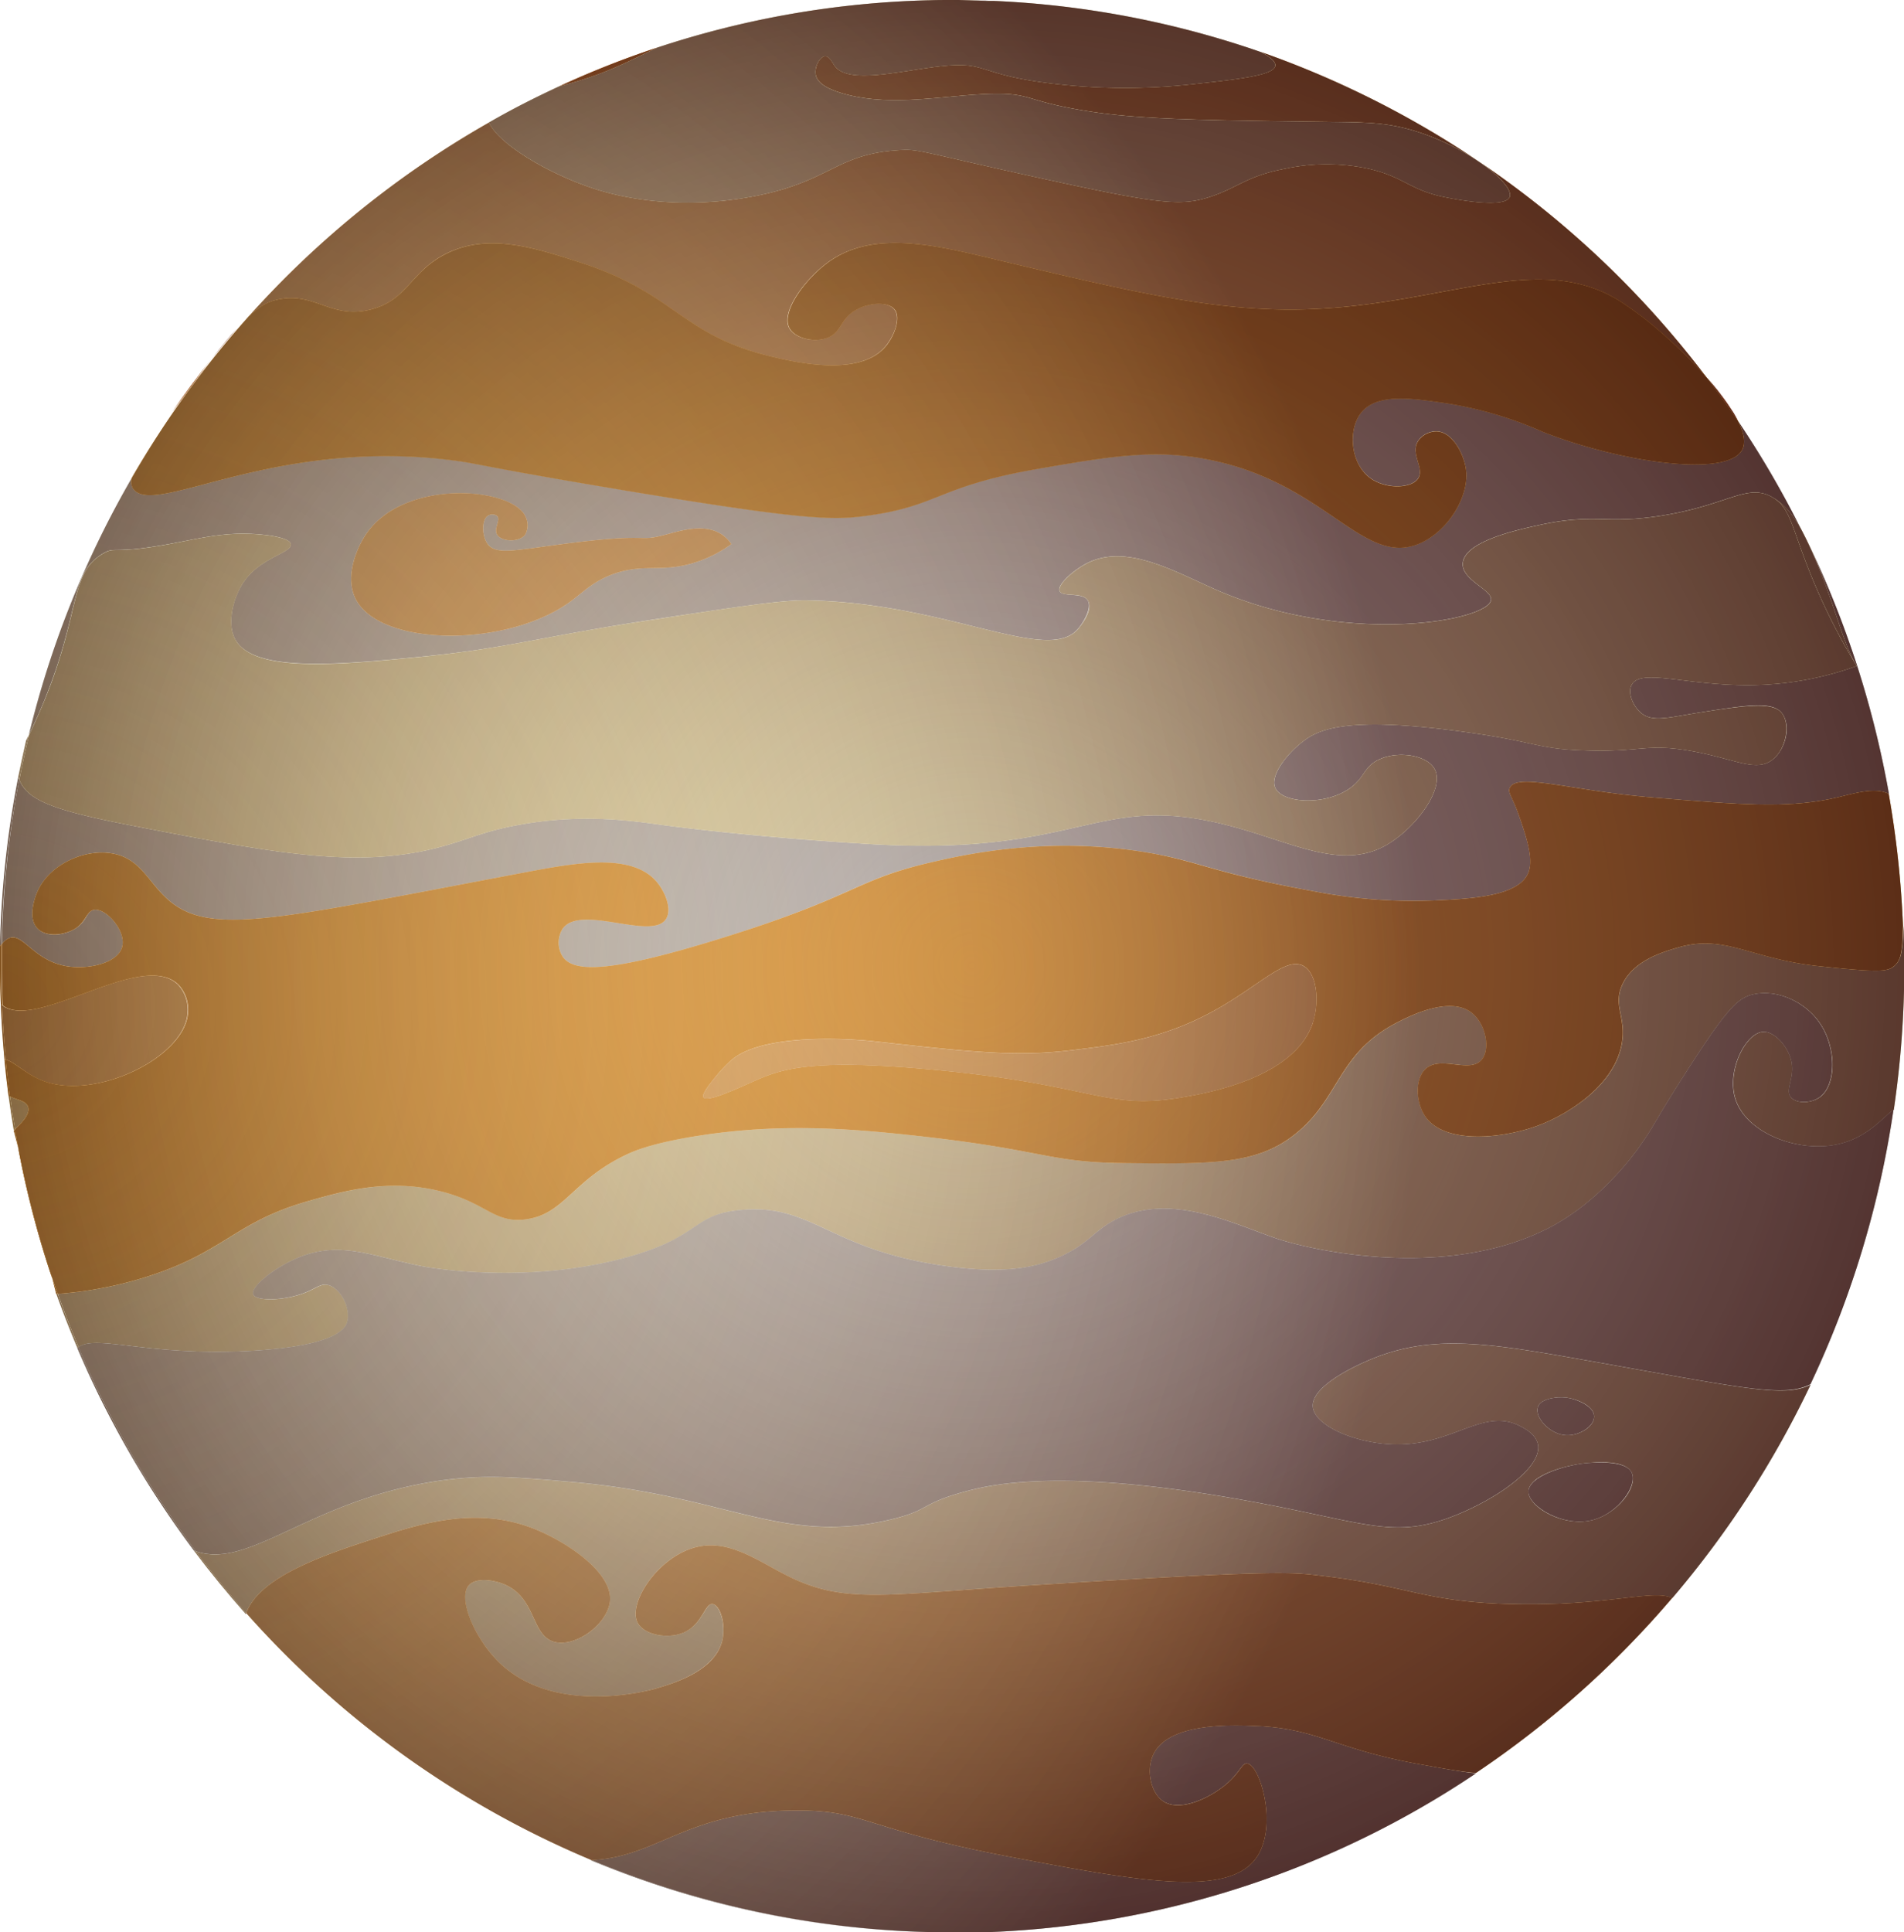 <svg xmlns="http://www.w3.org/2000/svg" xmlns:xlink="http://www.w3.org/1999/xlink" viewBox="0 0 330.08 334.89"><defs><style>.cls-1{isolation:isolate;}.cls-2{fill:#fee9a3;}.cls-13,.cls-14,.cls-15,.cls-16,.cls-17,.cls-18,.cls-19,.cls-20,.cls-21,.cls-3,.cls-8{opacity:0.68;mix-blend-mode:hard-light;}.cls-3{fill:url(#radial-gradient);}.cls-4{fill:#ebe0b5;}.cls-5{fill:#ccc;}.cls-6{fill:#e56500;}.cls-7{fill:#f2b669;}.cls-8{fill:url(#radial-gradient-7);}.cls-9{fill:#f6edc7;}.cls-10{fill:#f2a840;}.cls-11{fill:#f0e8ba;}.cls-12{fill:#b14622;}.cls-13{fill:url(#radial-gradient-18);}.cls-14{fill:url(#radial-gradient-19);}.cls-15{fill:url(#radial-gradient-22);}.cls-16{fill:url(#radial-gradient-23);}.cls-17{fill:url(#radial-gradient-24);}.cls-18{fill:url(#radial-gradient-25);}.cls-19{fill:url(#radial-gradient-26);}.cls-20{fill:url(#radial-gradient-27);}.cls-21{fill:url(#radial-gradient-28);}.cls-22{fill:#e2982c;}</style><radialGradient id="radial-gradient" cx="171.39" cy="168.6" r="166.63" gradientTransform="translate(-9.76 -7.99) scale(1.04 1.04)" gradientUnits="userSpaceOnUse"><stop offset="0" stop-color="#c69c6d" stop-opacity="0"/><stop offset="1" stop-color="#42210b"/></radialGradient><radialGradient id="radial-gradient-7" cx="170.01" cy="329.28" r="0.97" xlink:href="#radial-gradient"/><radialGradient id="radial-gradient-18" cx="174.43" cy="7.82" r="0.32" xlink:href="#radial-gradient"/><radialGradient id="radial-gradient-19" cx="170.26" cy="7.7" r="0.89" xlink:href="#radial-gradient"/><radialGradient id="radial-gradient-22" cx="-0.67" cy="174.65" r="247.63" gradientUnits="userSpaceOnUse"><stop offset="0" stop-color="#ffffde" stop-opacity="0"/><stop offset="0.44" stop-color="#b5a795" stop-opacity="0.24"/><stop offset="1" stop-color="#2a000b" stop-opacity="0.7"/></radialGradient><radialGradient id="radial-gradient-23" cx="163.97" cy="7.73" r="0.05" xlink:href="#radial-gradient"/><radialGradient id="radial-gradient-24" cx="160.96" cy="0.06" r="0.05" xlink:href="#radial-gradient-22"/><radialGradient id="radial-gradient-25" cx="168.49" cy="7.68" r="0.36" xlink:href="#radial-gradient"/><radialGradient id="radial-gradient-26" cx="165.68" cy="0.01" r="0.37" xlink:href="#radial-gradient-22"/><radialGradient id="radial-gradient-27" cx="168.31" cy="329.3" r="0.23" xlink:href="#radial-gradient"/><radialGradient id="radial-gradient-28" cx="165.49" cy="334.88" r="0.23" xlink:href="#radial-gradient-22"/></defs><g class="cls-1"><g id="Layer_2" data-name="Layer 2"><g id="Layer_8" data-name="Layer 8"><path class="cls-2" d="M1.74,190l-.26-.12q.41,3,.91,6l.21-.2C2.28,193.84,2,191.93,1.74,190Z"/><path class="cls-3" d="M1.74,190l-.26-.12q.41,3,.91,6l.21-.2C2.28,193.84,2,191.93,1.74,190Z"/><path class="cls-4" d="M10,224.23l-.23,0q1.7,4.75,3.66,9.39a1.18,1.18,0,0,1,.18-.13Q11.66,228.94,10,224.23Z"/><path class="cls-3" d="M10,224.23l-.23,0q1.7,4.75,3.66,9.39a1.18,1.18,0,0,1,.18-.13Q11.66,228.94,10,224.23Z"/><path class="cls-5" d="M3.33,135.11a1.42,1.42,0,0,1-.08-.18c0-.09,0-.18-.08-.27A170.43,170.43,0,0,0,0,164a2.85,2.85,0,0,1,.25-.33A169.6,169.6,0,0,1,3.33,135.11Z"/><path class="cls-3" d="M3.33,135.11a1.42,1.42,0,0,1-.08-.18c0-.09,0-.18-.08-.27A170.43,170.43,0,0,0,0,164a2.85,2.85,0,0,1,.25-.33A169.6,169.6,0,0,1,3.33,135.11Z"/><path class="cls-6" d="M36.71,62.16q-3.6,4.52-6.89,9.27c1.39-1.91,3-4,4.72-6.4C35.31,64,36,63.05,36.71,62.16Z"/><path class="cls-3" d="M36.71,62.16q-3.6,4.52-6.89,9.27c1.39-1.91,3-4,4.72-6.4C35.31,64,36,63.05,36.71,62.16Z"/><path class="cls-7" d="M.39,174.25l-.25-.19q.18,4.8.63,9.52c.07,0,.16,0,.24.07C.72,180.54.51,177.4.39,174.25Z"/><path class="cls-3" d="M.39,174.25l-.25-.19q.18,4.8.63,9.52c.07,0,.16,0,.24.07C.72,180.54.51,177.4.39,174.25Z"/><path class="cls-5" d="M102.35,322.37A162.46,162.46,0,0,0,165,334.89h.12a162.53,162.53,0,0,1-62.62-12.53Z"/><path class="cls-3" d="M102.35,322.37A162.46,162.46,0,0,0,165,334.89h.12a162.53,162.53,0,0,1-62.62-12.53Z"/><path class="cls-5" d="M168.69,334.84c-.95,0-1.91,0-2.87,0C166.78,334.88,167.74,334.86,168.69,334.84Z"/><path class="cls-8" d="M168.69,334.84c-.95,0-1.91,0-2.87,0C166.78,334.88,167.74,334.86,168.69,334.84Z"/><path class="cls-5" d="M171.94,334.74l-1.19,0Z"/><path class="cls-3" d="M171.94,334.74l-1.19,0Z"/><path class="cls-9" d="M33.94,268.84l-.31-.1q4.26,5.68,9,11l.07-.18Q38.11,274.39,33.94,268.84Z"/><path class="cls-3" d="M33.94,268.84l-.31-.1q4.26,5.68,9,11l.07-.18Q38.11,274.39,33.94,268.84Z"/><path class="cls-5" d="M13.59,233.51a1.18,1.18,0,0,0-.18.13,167.92,167.92,0,0,0,20.22,35.1l.31.1A167.59,167.59,0,0,1,13.59,233.51Z"/><path class="cls-3" d="M13.59,233.51a1.18,1.18,0,0,0-.18.13,167.92,167.92,0,0,0,20.22,35.1l.31.1A167.59,167.59,0,0,1,13.59,233.51Z"/><path class="cls-10" d="M.24,167.44c0-1.26,0-2.52,0-3.78A2.85,2.85,0,0,0,0,164c0,1.15,0,2.3,0,3.45,0,2.22.06,4.42.14,6.62l.25.19C.3,172,.24,169.72.24,167.44Z"/><path class="cls-3" d="M.24,167.44c0-1.26,0-2.52,0-3.78A2.85,2.85,0,0,0,0,164c0,1.15,0,2.3,0,3.45,0,2.22.06,4.42.14,6.62l.25.19C.3,172,.24,169.72.24,167.44Z"/><path class="cls-10" d="M9.75,224.25l.23,0a167.89,167.89,0,0,1-7.38-28.5l-.21.2"/><path class="cls-3" d="M9.75,224.25l.23,0a167.89,167.89,0,0,1-7.38-28.5l-.21.2"/><path class="cls-10" d="M1,183.65c-.08,0-.17-.06-.24-.07.2,2.12.43,4.22.71,6.32l.26.12C1.46,187.91,1.21,185.79,1,183.65Z"/><path class="cls-3" d="M1,183.65c-.08,0-.17-.06-.24-.07.2,2.12.43,4.22.71,6.32l.26.12C1.46,187.91,1.21,185.79,1,183.65Z"/><path class="cls-11" d="M3.33,135.11c.5-2.6,1.06-5.17,1.68-7.73-.17.35-.34.69-.49,1l-1.35,6.27c0,.09.05.18.08.27A1.42,1.42,0,0,0,3.33,135.11Z"/><path class="cls-3" d="M3.33,135.11c.5-2.6,1.06-5.17,1.68-7.73-.17.35-.34.69-.49,1l-1.35,6.27c0,.09.05.18.08.27A1.42,1.42,0,0,0,3.33,135.11Z"/><path class="cls-11" d="M3.17,134.66l1.35-6.27Q3.79,131.51,3.17,134.66Z"/><path class="cls-3" d="M3.17,134.66l1.35-6.27Q3.79,131.51,3.17,134.66Z"/><path class="cls-12" d="M36.71,62.16c1.42-1.77,2.87-3.52,4.35-5.23C39.85,58.26,38.41,60,36.71,62.16Z"/><path class="cls-3" d="M36.71,62.16c1.42-1.77,2.87-3.52,4.35-5.23C39.85,58.26,38.41,60,36.71,62.16Z"/><path class="cls-12" d="M297.74,67.64q1.45,2,2.83,4A35.77,35.77,0,0,0,297.74,67.64Z"/><path class="cls-3" d="M297.74,67.64q1.45,2,2.83,4A35.77,35.77,0,0,0,297.74,67.64Z"/><path class="cls-4" d="M171.39.13l.94,0Z"/><path class="cls-13" d="M171.39.13l.94,0Z"/><path class="cls-4" d="M166.2,0l2.63,0Z"/><path class="cls-14" d="M166.2,0l2.63,0Z"/><path class="cls-4" d="M165,0c-1.34,0-2.67,0-4,.05,1.36,0,2.74,0,4.11,0Z"/><path class="cls-3" d="M165,0c-1.34,0-2.67,0-4,.05,1.36,0,2.74,0,4.11,0Z"/><path class="cls-3" d="M168.83.05c.85,0,1.71,0,2.56.08C170.54.1,169.68.06,168.83.05Z"/><path class="cls-15" d="M168.83.05c.85,0,1.71,0,2.56.08C170.54.1,169.68.06,168.83.05Z"/><path class="cls-16" d="M160.89.06h0Z"/><path class="cls-17" d="M160.89.06h0Z"/><path class="cls-18" d="M165.25,0h0Z"/><path class="cls-19" d="M165.25,0h0Z"/><path class="cls-20" d="M165.25,334.89h0Z"/><path class="cls-21" d="M165.25,334.89h0Z"/><path class="cls-3" d="M170.75,334.78c-.68,0-1.37.05-2.06.06C169.38,334.83,170.06,334.81,170.75,334.78Z"/><path class="cls-15" d="M170.75,334.78c-.68,0-1.37.05-2.06.06C169.38,334.83,170.06,334.81,170.75,334.78Z"/><path class="cls-2" d="M4.88,191.83c-.35-1.05-1.79-1.16-3.14-1.81.25,1.91.54,3.82.86,5.71C3.79,194.57,5.3,193.08,4.88,191.83Z"/><path class="cls-3" d="M4.88,191.83c-.35-1.05-1.79-1.16-3.14-1.81.25,1.91.54,3.82.86,5.71C3.79,194.57,5.3,193.08,4.88,191.83Z"/><path class="cls-15" d="M4.88,191.83c-.35-1.05-1.79-1.16-3.14-1.81.25,1.91.54,3.82.86,5.71C3.79,194.57,5.3,193.08,4.88,191.83Z"/><path class="cls-6" d="M97,14.94c8-2,12-4.38,17-6.71A162.23,162.23,0,0,0,97,14.94Z"/><path class="cls-3" d="M97,14.94c8-2,12-4.38,17-6.71A162.23,162.23,0,0,0,97,14.94Z"/><path class="cls-15" d="M97,14.94c8-2,12-4.38,17-6.71A162.23,162.23,0,0,0,97,14.94Z"/><path class="cls-4" d="M328.38,167.44c-1.17,1-2.86,1.08-13,0-11.89-1.26-16.31-5.6-24.39-3.25-2.74.8-7.85,2.29-9.75,6.5-1.58,3.51.59,5.5,0,9.76-1,7.45-9.23,12.62-14.63,14.63-5.91,2.19-16.1,3.41-19.51-1.63-1.62-2.39-1.8-6.34,0-8.12,2.57-2.55,7.64.78,9.76-1.63,1.61-1.84.77-6.19-1.63-8.13-3.84-3.09-10.95.57-13,1.63-10.48,5.39-9.88,13.3-17.88,19.51-6.58,5.1-14.14,5-29.26,4.87-13.9-.14-13.54-2.32-37.39-4.87-10.67-1.15-22.36-2-35.76,0-8.48,1.23-11.89,2.73-13,3.25-9.73,4.49-11,10.54-17.88,11.38-5.44.66-6.6-2.88-14.63-4.88-9-2.25-16.75-.07-22.76,1.63-12.77,3.6-14.57,8.73-27.64,13a67.13,67.13,0,0,1-16,3.14q1.66,4.71,3.61,9.28c3-2.35,12.14,1.67,30.3.59,14.43-.87,15.93-3.85,16.26-4.88.75-2.36-1.07-5.93-3.25-6.5-1.42-.38-2.16.74-4.88,1.62-3.42,1.12-7.69,1.12-8.13,0-.5-1.28,3.75-4.78,8.13-6.5,7.15-2.8,12.62-.06,21.14,1.62,0,0,17.53,3.47,35.76-1.62,12.78-3.57,11-7.34,19.51-8.13,12.48-1.16,15.3,7,35.76,9.75,9.73,1.33,15.17.32,19.51-1.62,5-2.26,5.86-4.54,9.75-6.5,9.43-4.74,20.34.75,27.64,3.25,6.06,2.08,29.28,7.34,47.14-1.63,9.94-5,16.26-14.63,16.26-14.63,2.24-3.11,2.54-4.32,8.13-13,6.87-10.68,8.72-12.43,11.38-13,4.14-.9,8.9,1.32,11.38,4.88,3,4.26,3,10.93,0,13-1.48,1-3.92,1.09-4.88,0-1.18-1.34.79-3.43,0-6.5-.64-2.49-2.94-5-4.87-4.88-3,.18-6.24,6.55-4.88,11.38,1.74,6.18,11,9.64,17.88,8.13,5-1.1,7.78-4.6,9.63-6a170,170,0,0,0,1.82-24.88c0-2.34-.06-4.66-.15-7C329.83,165.21,329.56,166.4,328.38,167.44Z"/><path class="cls-3" d="M328.38,167.44c-1.17,1-2.86,1.08-13,0-11.89-1.26-16.31-5.6-24.39-3.25-2.74.8-7.85,2.29-9.75,6.5-1.58,3.51.59,5.5,0,9.76-1,7.45-9.23,12.62-14.63,14.63-5.91,2.19-16.1,3.41-19.51-1.63-1.62-2.39-1.8-6.34,0-8.12,2.57-2.55,7.64.78,9.76-1.63,1.61-1.84.77-6.19-1.63-8.13-3.84-3.09-10.95.57-13,1.63-10.48,5.39-9.88,13.3-17.88,19.51-6.58,5.1-14.14,5-29.26,4.87-13.9-.14-13.54-2.32-37.39-4.87-10.67-1.15-22.36-2-35.76,0-8.48,1.23-11.89,2.73-13,3.25-9.73,4.49-11,10.54-17.88,11.38-5.44.66-6.6-2.88-14.63-4.88-9-2.25-16.75-.07-22.76,1.63-12.77,3.6-14.57,8.73-27.64,13a67.13,67.13,0,0,1-16,3.14q1.66,4.71,3.61,9.28c3-2.35,12.14,1.67,30.3.59,14.43-.87,15.93-3.85,16.26-4.88.75-2.36-1.07-5.93-3.25-6.5-1.42-.38-2.16.74-4.88,1.62-3.42,1.12-7.69,1.12-8.13,0-.5-1.28,3.75-4.78,8.13-6.5,7.15-2.8,12.62-.06,21.14,1.62,0,0,17.53,3.47,35.76-1.62,12.78-3.57,11-7.34,19.51-8.13,12.48-1.16,15.3,7,35.76,9.75,9.73,1.33,15.17.32,19.51-1.62,5-2.26,5.86-4.54,9.75-6.5,9.43-4.74,20.34.75,27.64,3.25,6.06,2.08,29.28,7.34,47.14-1.63,9.94-5,16.26-14.63,16.26-14.63,2.24-3.11,2.54-4.32,8.13-13,6.87-10.68,8.72-12.43,11.38-13,4.14-.9,8.9,1.32,11.38,4.88,3,4.26,3,10.93,0,13-1.48,1-3.92,1.09-4.88,0-1.18-1.34.79-3.43,0-6.5-.64-2.49-2.94-5-4.87-4.88-3,.18-6.24,6.55-4.88,11.38,1.74,6.18,11,9.64,17.88,8.13,5-1.1,7.78-4.6,9.63-6a170,170,0,0,0,1.82-24.88c0-2.34-.06-4.66-.15-7C329.83,165.21,329.56,166.4,328.38,167.44Z"/><path class="cls-15" d="M328.38,167.44c-1.17,1-2.86,1.08-13,0-11.89-1.26-16.31-5.6-24.39-3.25-2.74.8-7.85,2.29-9.75,6.5-1.58,3.51.59,5.5,0,9.76-1,7.45-9.23,12.62-14.63,14.63-5.91,2.19-16.1,3.41-19.51-1.63-1.62-2.39-1.8-6.34,0-8.12,2.57-2.55,7.64.78,9.76-1.63,1.61-1.84.77-6.19-1.63-8.13-3.84-3.09-10.95.57-13,1.63-10.48,5.39-9.88,13.3-17.88,19.51-6.58,5.1-14.14,5-29.26,4.87-13.9-.14-13.54-2.32-37.39-4.87-10.67-1.15-22.36-2-35.76,0-8.48,1.23-11.89,2.73-13,3.25-9.73,4.49-11,10.54-17.88,11.38-5.44.66-6.6-2.88-14.63-4.88-9-2.25-16.75-.07-22.76,1.63-12.77,3.6-14.57,8.73-27.64,13a67.13,67.13,0,0,1-16,3.14q1.66,4.71,3.61,9.28c3-2.35,12.14,1.67,30.3.59,14.43-.87,15.93-3.85,16.26-4.88.75-2.36-1.07-5.93-3.25-6.5-1.42-.38-2.16.74-4.88,1.62-3.42,1.12-7.69,1.12-8.13,0-.5-1.28,3.75-4.78,8.13-6.5,7.15-2.8,12.62-.06,21.14,1.62,0,0,17.53,3.47,35.76-1.62,12.78-3.57,11-7.34,19.51-8.13,12.48-1.16,15.3,7,35.76,9.75,9.73,1.33,15.17.32,19.51-1.62,5-2.26,5.86-4.54,9.75-6.5,9.43-4.74,20.34.75,27.64,3.25,6.06,2.08,29.28,7.34,47.14-1.63,9.94-5,16.26-14.63,16.26-14.63,2.24-3.11,2.54-4.32,8.13-13,6.87-10.68,8.72-12.43,11.38-13,4.14-.9,8.9,1.32,11.38,4.88,3,4.26,3,10.93,0,13-1.48,1-3.92,1.09-4.88,0-1.18-1.34.79-3.43,0-6.5-.64-2.49-2.94-5-4.87-4.88-3,.18-6.24,6.55-4.88,11.38,1.74,6.18,11,9.64,17.88,8.13,5-1.1,7.78-4.6,9.63-6a170,170,0,0,0,1.82-24.88c0-2.34-.06-4.66-.15-7C329.83,165.21,329.56,166.4,328.38,167.44Z"/><path class="cls-7" d="M64.26,53.65C70.79,52,71.12,47,77.47,43.89c7.24-3.51,15.12-1,23.11,1.63,16.57,5.36,17.35,12.5,33,16.26,4,.95,15.2,3.64,19.81-1.63,1.54-1.75,2.86-5,1.66-6.5s-4.42-1.2-6.61,0c-2.8,1.53-2.49,3.88-5,4.87-2.29.92-5.63.13-6.61-1.62-1.59-2.85,2.81-8.59,6.61-11.38,8.27-6.08,19.85-2.73,31.37,0,20.7,4.89,34.88,8.25,49.53,8.13,25-.21,41.64-10.44,56.14-1.63a58.25,58.25,0,0,1,6.6,4.88,89.94,89.94,0,0,1,9,8.83A165.49,165.49,0,0,0,218.57,9c1.67.87,2.59,1.69,2.52,2.37-.18,1.69-6.36,2.36-14.63,3.25a106.28,106.28,0,0,1-22.76,0c-13.86-1.48-12.31-3.85-19.51-3.25-7,.58-17.07,3.54-19.51,0-.35-.51-.88-1.66-1.62-1.63-.92,0-1.92,1.87-1.63,3.26.23,1.07,1.32,2.24,4.88,3.25,8.52,2.4,18,.12,26,0,6.87-.11,5.57,1.49,17.88,3.25,8.46,1.2,19.31,1.36,40.64,1.62,6,.08,9.69.09,14.64,1.63,9.11,2.85,17.12,9.2,16.25,11.38-.74,1.87-8,.69-11.38,0-5.9-1.21-6.91-3.46-13-4.88a34.52,34.52,0,0,0-14.63,0c-6.58,1.24-8.14,3.3-13,4.88-5,1.63-8.86,1.22-29.26-3.25-21.17-4.64-21.06-5.07-24.39-4.88-11.37.64-12,5.61-26,8.13-14.53,2.61-25-.73-27.63-1.63C95,30,86.46,25,84.79,21.23A166.22,166.22,0,0,0,43.1,54.86c2.21-2,3.53-2.56,4.65-2.84C54.45,50.32,57.21,55.41,64.26,53.65Z"/><path class="cls-3" d="M64.26,53.65C70.79,52,71.12,47,77.47,43.89c7.24-3.51,15.12-1,23.11,1.63,16.57,5.36,17.35,12.5,33,16.26,4,.95,15.2,3.64,19.81-1.63,1.54-1.75,2.86-5,1.66-6.5s-4.42-1.2-6.61,0c-2.8,1.53-2.49,3.88-5,4.87-2.29.92-5.63.13-6.61-1.62-1.59-2.85,2.81-8.59,6.61-11.38,8.27-6.08,19.85-2.73,31.37,0,20.7,4.89,34.88,8.25,49.53,8.13,25-.21,41.64-10.44,56.14-1.63a58.25,58.25,0,0,1,6.6,4.88,89.94,89.94,0,0,1,9,8.83A165.49,165.49,0,0,0,218.57,9c1.67.87,2.59,1.69,2.52,2.37-.18,1.69-6.36,2.36-14.63,3.25a106.28,106.28,0,0,1-22.76,0c-13.86-1.48-12.31-3.85-19.51-3.25-7,.58-17.07,3.54-19.51,0-.35-.51-.88-1.66-1.62-1.63-.92,0-1.92,1.87-1.63,3.26.23,1.07,1.32,2.24,4.88,3.25,8.52,2.4,18,.12,26,0,6.87-.11,5.57,1.49,17.88,3.25,8.46,1.2,19.31,1.36,40.64,1.62,6,.08,9.69.09,14.64,1.63,9.11,2.85,17.12,9.2,16.25,11.38-.74,1.87-8,.69-11.38,0-5.9-1.21-6.91-3.46-13-4.88a34.52,34.52,0,0,0-14.63,0c-6.58,1.24-8.14,3.3-13,4.88-5,1.63-8.86,1.22-29.26-3.25-21.17-4.64-21.06-5.07-24.39-4.88-11.37.64-12,5.61-26,8.13-14.53,2.61-25-.73-27.63-1.63C95,30,86.46,25,84.79,21.23A166.22,166.22,0,0,0,43.1,54.86c2.21-2,3.53-2.56,4.65-2.84C54.45,50.32,57.21,55.41,64.26,53.65Z"/><path class="cls-15" d="M64.26,53.65C70.79,52,71.12,47,77.47,43.89c7.24-3.51,15.12-1,23.11,1.63,16.57,5.36,17.35,12.5,33,16.26,4,.95,15.2,3.64,19.81-1.63,1.54-1.75,2.86-5,1.66-6.5s-4.42-1.2-6.61,0c-2.8,1.53-2.49,3.88-5,4.87-2.29.92-5.63.13-6.61-1.62-1.59-2.85,2.81-8.59,6.61-11.38,8.27-6.08,19.85-2.73,31.37,0,20.7,4.89,34.88,8.25,49.53,8.13,25-.21,41.64-10.44,56.14-1.63a58.25,58.25,0,0,1,6.6,4.88,89.94,89.94,0,0,1,9,8.83A165.49,165.49,0,0,0,218.57,9c1.67.87,2.59,1.69,2.52,2.37-.18,1.69-6.36,2.36-14.63,3.25a106.28,106.28,0,0,1-22.76,0c-13.86-1.48-12.31-3.85-19.51-3.25-7,.58-17.07,3.54-19.51,0-.35-.51-.88-1.66-1.62-1.63-.92,0-1.92,1.87-1.63,3.26.23,1.07,1.32,2.24,4.88,3.25,8.52,2.4,18,.12,26,0,6.87-.11,5.57,1.49,17.88,3.25,8.46,1.2,19.31,1.36,40.64,1.62,6,.08,9.69.09,14.64,1.63,9.11,2.85,17.12,9.2,16.25,11.38-.74,1.87-8,.69-11.38,0-5.9-1.21-6.91-3.46-13-4.88a34.52,34.52,0,0,0-14.63,0c-6.58,1.24-8.14,3.3-13,4.88-5,1.63-8.86,1.22-29.26-3.25-21.17-4.64-21.06-5.07-24.39-4.88-11.37.64-12,5.61-26,8.13-14.53,2.61-25-.73-27.63-1.63C95,30,86.46,25,84.79,21.23A166.22,166.22,0,0,0,43.1,54.86c2.21-2,3.53-2.56,4.65-2.84C54.45,50.32,57.21,55.41,64.26,53.65Z"/><path class="cls-5" d="M321.88,115.42a56,56,0,0,1-16.25,3.25c-12.19.58-21.09-3.11-22.76,0-.77,1.43.28,3.76,1.62,4.88,1.95,1.63,4.63.82,9.76,0,8.62-1.37,12.95-2.06,14.63,0s.78,6.28-1.63,8.13c-2.93,2.25-6.76-.33-14.63-1.63-7.37-1.21-8.31.34-17.88,0-8.35-.29-8.23-1.5-21.14-3.25-20.06-2.72-24.92-.43-27.63,1.63-2.87,2.18-5.84,6-4.88,8.13,1.19,2.62,8.61,3.15,13,0,2.54-1.83,2.32-3.63,4.87-4.88,3.36-1.64,8.44-.84,9.76,1.62,1.77,3.32-3.11,10-8.13,13-7.93,4.77-16.51-.39-27.64-3.25-23.06-5.93-25.23,5.37-61.77,3.25-21.07-1.22-35.77-3.25-35.77-3.25-5.72-.79-14.67-2.17-26,0-5.21,1-7.54,2.1-11.38,3.25-14.83,4.46-28.51,1.95-55.27-3.25-13.42-2.61-18-4.33-19.43-7.95a169.6,169.6,0,0,0-3,28.55,2.94,2.94,0,0,1,1.34-1.09c2.36-.81,4.19,3.88,9.75,4.87,3.84.69,8.94-.47,9.75-3.25s-2.74-6.85-4.87-6.5c-1.32.22-1.21,2-3.25,3.25s-5,1.53-6.51,0c-2-2-.15-6.16,0-6.5,2.08-4.58,8.1-7.4,13-6.5s6.17,5.06,9.75,8.12c7.27,6.22,18.68,3.26,61.78-4.87,8.93-1.69,18.46-3.37,22.76,1.62,1.56,1.82,2.72,4.86,1.62,6.51-2.5,3.73-14.77-2.66-17.88,1.62a4.53,4.53,0,0,0,0,4.88c1.94,2.81,8.36,2.75,27.64-3.25,23.35-7.28,22.84-10,35.76-13,6.35-1.49,21.25-4.85,39-1.62,8.11,1.47,11.09,3.48,27.63,6.5a90.55,90.55,0,0,0,21.14,1.62c6.48-.29,14.67-.73,16.25-4.87.92-2.42-.38-6.16-1.62-9.76s-2-4-1.63-4.87c1.19-2.71,10.6.47,24.39,1.62,16,1.34,24,2,32.51,0,3-.71,6.38-1.76,8.83-.58A167.75,167.75,0,0,0,313.88,95c.54,1.21,1.12,2.58,1.74,4.14C318.44,106.24,319.64,111.74,321.88,115.42Z"/><path class="cls-3" d="M321.88,115.42a56,56,0,0,1-16.25,3.25c-12.19.58-21.09-3.11-22.76,0-.77,1.43.28,3.76,1.62,4.88,1.95,1.63,4.63.82,9.76,0,8.62-1.37,12.95-2.06,14.63,0s.78,6.28-1.63,8.13c-2.93,2.25-6.76-.33-14.63-1.63-7.37-1.21-8.31.34-17.88,0-8.35-.29-8.23-1.5-21.14-3.25-20.06-2.72-24.92-.43-27.63,1.63-2.87,2.18-5.84,6-4.88,8.13,1.19,2.62,8.61,3.15,13,0,2.54-1.83,2.32-3.63,4.87-4.88,3.36-1.64,8.44-.84,9.76,1.62,1.77,3.32-3.11,10-8.13,13-7.93,4.77-16.51-.39-27.64-3.25-23.06-5.93-25.23,5.37-61.77,3.25-21.07-1.22-35.77-3.25-35.77-3.25-5.72-.79-14.67-2.17-26,0-5.21,1-7.54,2.1-11.38,3.25-14.83,4.46-28.51,1.95-55.27-3.25-13.42-2.61-18-4.33-19.43-7.95a169.6,169.6,0,0,0-3,28.55,2.94,2.94,0,0,1,1.34-1.09c2.36-.81,4.19,3.88,9.75,4.87,3.84.69,8.94-.47,9.75-3.25s-2.74-6.85-4.87-6.5c-1.32.22-1.21,2-3.25,3.25s-5,1.53-6.51,0c-2-2-.15-6.16,0-6.5,2.08-4.58,8.1-7.4,13-6.5s6.17,5.06,9.75,8.12c7.27,6.22,18.68,3.26,61.78-4.87,8.93-1.69,18.46-3.37,22.76,1.62,1.56,1.82,2.72,4.86,1.62,6.51-2.5,3.73-14.77-2.66-17.88,1.62a4.53,4.53,0,0,0,0,4.88c1.94,2.81,8.36,2.75,27.64-3.25,23.35-7.28,22.84-10,35.76-13,6.35-1.49,21.25-4.85,39-1.62,8.11,1.47,11.09,3.48,27.63,6.5a90.55,90.55,0,0,0,21.14,1.62c6.48-.29,14.67-.73,16.25-4.87.92-2.42-.38-6.16-1.62-9.76s-2-4-1.63-4.87c1.19-2.71,10.6.47,24.39,1.62,16,1.34,24,2,32.51,0,3-.71,6.38-1.76,8.83-.58A167.75,167.75,0,0,0,313.88,95c.54,1.21,1.12,2.58,1.74,4.14C318.44,106.24,319.64,111.74,321.88,115.42Z"/><path class="cls-15" d="M321.88,115.42a56,56,0,0,1-16.25,3.25c-12.19.58-21.09-3.11-22.76,0-.77,1.43.28,3.76,1.62,4.88,1.95,1.63,4.63.82,9.76,0,8.62-1.37,12.95-2.06,14.63,0s.78,6.28-1.63,8.13c-2.93,2.25-6.76-.33-14.63-1.63-7.37-1.21-8.31.34-17.88,0-8.35-.29-8.23-1.5-21.14-3.25-20.06-2.72-24.92-.43-27.63,1.63-2.87,2.18-5.84,6-4.88,8.13,1.19,2.62,8.61,3.15,13,0,2.54-1.83,2.32-3.63,4.87-4.88,3.36-1.64,8.44-.84,9.76,1.62,1.77,3.32-3.11,10-8.13,13-7.93,4.77-16.51-.39-27.64-3.25-23.06-5.93-25.23,5.37-61.77,3.25-21.07-1.22-35.77-3.25-35.77-3.25-5.72-.79-14.67-2.17-26,0-5.21,1-7.54,2.1-11.38,3.25-14.83,4.46-28.51,1.95-55.27-3.25-13.42-2.61-18-4.33-19.43-7.95a169.6,169.6,0,0,0-3,28.55,2.94,2.94,0,0,1,1.34-1.09c2.36-.81,4.19,3.88,9.75,4.87,3.84.69,8.94-.47,9.75-3.25s-2.74-6.85-4.87-6.5c-1.32.22-1.21,2-3.25,3.25s-5,1.53-6.51,0c-2-2-.15-6.16,0-6.5,2.08-4.58,8.1-7.4,13-6.5s6.17,5.06,9.75,8.12c7.27,6.22,18.68,3.26,61.78-4.87,8.93-1.69,18.46-3.37,22.76,1.62,1.56,1.82,2.72,4.86,1.62,6.51-2.5,3.73-14.77-2.66-17.88,1.62a4.53,4.53,0,0,0,0,4.88c1.94,2.81,8.36,2.75,27.64-3.25,23.35-7.28,22.84-10,35.76-13,6.35-1.49,21.25-4.85,39-1.62,8.11,1.47,11.09,3.48,27.63,6.5a90.55,90.55,0,0,0,21.14,1.62c6.48-.29,14.67-.73,16.25-4.87.92-2.42-.38-6.16-1.62-9.76s-2-4-1.63-4.87c1.19-2.71,10.6.47,24.39,1.62,16,1.34,24,2,32.51,0,3-.71,6.38-1.76,8.83-.58A167.75,167.75,0,0,0,313.88,95c.54,1.21,1.12,2.58,1.74,4.14C318.44,106.24,319.64,111.74,321.88,115.42Z"/><path class="cls-5" d="M302,78c-2.72,4.84-21.59,2-34.67-3.25a66.56,66.56,0,0,0-16.51-4.88c-6.11-.9-12.17-1.8-14.86,1.63-2.34,3-1.88,8.87,1.65,11.38,2.7,1.92,7.1,1.78,8.25,0s-1.44-4.28,0-6.5a3.82,3.82,0,0,1,3.31-1.63c2.67.17,4.58,3.91,4.95,6.5.69,4.85-3.23,11-8.26,13-9.67,3.84-16.14-10.61-36.32-14.63-9.43-1.89-17.15-.55-29.72,1.62-17.48,3-17,6.43-29.72,8.13-5.9.79-11.15.74-44.58-4.88-24.29-4.08-22.65-4.25-28.06-4.87C46.31,76.05,26.18,90,23,84.53a2.39,2.39,0,0,1-.08-1.8A167.44,167.44,0,0,0,5,127.38c.85-1.78,1.92-4,3.12-7.08,5.84-14.82,4-21,9.75-24.39,2.19-1.27,1.5.19,11.38-1.62,5.6-1,10-2.27,16.26-1.63,4.56.47,4.84,1.41,4.88,1.63.25,1.5-5.16,2.21-8.13,6.5-1.88,2.71-2.91,7-1.63,9.76,2.85,6,17.38,4.74,32.52,3.25s20.65-3.47,40.64-6.51c14.55-2.2,21.82-3.31,26-3.25,24.56.36,41.84,11.25,47.14,4.88.63-.76,2.49-3.45,1.63-4.88s-4.43-.52-4.88-1.62,2.45-3.68,4.88-4.88c7-3.44,15.47,1.76,22.76,4.88,22.24,9.51,46.34,5.23,47.14,1.62.41-1.83-5.2-3.45-4.88-6.5.4-3.71,9.15-5.65,13-6.5,9.83-2.18,11.52-.15,21.13-1.63,11.81-1.81,15.14-5.78,19.51-3.25,2.05,1.19,3.61,2.94,5.34,6.22A167.21,167.21,0,0,0,301.33,73C302.33,75,302.71,76.79,302,78ZM120.3,97.54c-5.31,1.62-8.23.24-13,1.63-4,1.16-6.06,3.32-8.12,4.87-10.91,8.23-32.9,8.11-37.39,0-2.13-3.82-.05-8.87,1.62-11.38,6.52-9.78,25.17-8.21,27.64-3.25a3.43,3.43,0,0,1,0,3.25c-1.06,1.4-4.16,1.21-4.88,0-.63-1,.7-2.56,0-3.25a1.43,1.43,0,0,0-1.63,0c-1.09.77-1,3.51,0,4.88,1.43,1.91,4.68,1.09,13,0,15.79-2.07,12.61-.23,17.88-1.63,2.71-.72,6.74-2,9.76,0a6.47,6.47,0,0,1,1.62,1.63A22.21,22.21,0,0,1,120.3,97.54Z"/><path class="cls-3" d="M302,78c-2.72,4.84-21.59,2-34.67-3.25a66.56,66.56,0,0,0-16.51-4.88c-6.11-.9-12.17-1.8-14.86,1.63-2.34,3-1.88,8.87,1.65,11.38,2.7,1.92,7.1,1.78,8.25,0s-1.44-4.28,0-6.5a3.82,3.82,0,0,1,3.31-1.63c2.67.17,4.58,3.91,4.95,6.5.69,4.85-3.23,11-8.26,13-9.67,3.84-16.14-10.61-36.32-14.63-9.43-1.89-17.15-.55-29.72,1.62-17.48,3-17,6.43-29.72,8.13-5.9.79-11.15.74-44.58-4.88-24.29-4.08-22.65-4.25-28.06-4.87C46.31,76.05,26.18,90,23,84.53a2.39,2.39,0,0,1-.08-1.8A167.44,167.44,0,0,0,5,127.38c.85-1.78,1.92-4,3.12-7.08,5.84-14.82,4-21,9.75-24.39,2.19-1.27,1.5.19,11.38-1.62,5.6-1,10-2.27,16.26-1.63,4.56.47,4.84,1.41,4.88,1.63.25,1.5-5.16,2.21-8.13,6.5-1.88,2.71-2.91,7-1.63,9.76,2.85,6,17.38,4.74,32.52,3.25s20.65-3.47,40.64-6.51c14.55-2.2,21.82-3.31,26-3.25,24.56.36,41.84,11.25,47.14,4.88.63-.76,2.49-3.45,1.63-4.88s-4.43-.52-4.88-1.62,2.45-3.68,4.88-4.88c7-3.44,15.47,1.76,22.76,4.88,22.24,9.51,46.34,5.23,47.14,1.62.41-1.83-5.2-3.45-4.88-6.5.4-3.71,9.15-5.65,13-6.5,9.83-2.18,11.52-.15,21.13-1.63,11.81-1.81,15.14-5.78,19.51-3.25,2.05,1.19,3.61,2.94,5.34,6.22A167.21,167.21,0,0,0,301.33,73C302.33,75,302.71,76.79,302,78ZM120.3,97.54c-5.31,1.62-8.23.24-13,1.63-4,1.16-6.06,3.32-8.12,4.87-10.91,8.23-32.9,8.11-37.39,0-2.13-3.82-.05-8.87,1.62-11.38,6.52-9.78,25.17-8.21,27.64-3.25a3.43,3.43,0,0,1,0,3.25c-1.06,1.4-4.16,1.21-4.88,0-.63-1,.7-2.56,0-3.25a1.43,1.43,0,0,0-1.63,0c-1.09.77-1,3.51,0,4.88,1.43,1.91,4.68,1.09,13,0,15.79-2.07,12.61-.23,17.88-1.63,2.71-.72,6.74-2,9.76,0a6.47,6.47,0,0,1,1.62,1.63A22.21,22.21,0,0,1,120.3,97.54Z"/><path class="cls-15" d="M302,78c-2.72,4.84-21.59,2-34.67-3.25a66.56,66.56,0,0,0-16.51-4.88c-6.11-.9-12.17-1.8-14.86,1.63-2.34,3-1.88,8.87,1.65,11.38,2.7,1.92,7.1,1.78,8.25,0s-1.44-4.28,0-6.5a3.82,3.82,0,0,1,3.31-1.63c2.67.17,4.58,3.91,4.95,6.5.69,4.85-3.23,11-8.26,13-9.67,3.84-16.14-10.61-36.32-14.63-9.43-1.89-17.15-.55-29.72,1.62-17.48,3-17,6.43-29.72,8.13-5.9.79-11.15.74-44.58-4.88-24.29-4.08-22.65-4.25-28.06-4.87C46.31,76.05,26.18,90,23,84.53a2.39,2.39,0,0,1-.08-1.8A167.44,167.44,0,0,0,5,127.38c.85-1.78,1.92-4,3.12-7.08,5.84-14.82,4-21,9.75-24.39,2.19-1.27,1.5.19,11.38-1.62,5.6-1,10-2.27,16.26-1.63,4.56.47,4.84,1.41,4.88,1.63.25,1.5-5.16,2.21-8.13,6.5-1.88,2.71-2.91,7-1.63,9.76,2.85,6,17.38,4.74,32.52,3.25s20.65-3.47,40.64-6.51c14.55-2.2,21.82-3.31,26-3.25,24.56.36,41.84,11.25,47.14,4.88.63-.76,2.49-3.45,1.63-4.88s-4.43-.52-4.88-1.62,2.45-3.68,4.88-4.88c7-3.44,15.47,1.76,22.76,4.88,22.24,9.51,46.34,5.23,47.14,1.62.41-1.83-5.2-3.45-4.88-6.5.4-3.71,9.15-5.65,13-6.5,9.83-2.18,11.52-.15,21.13-1.63,11.81-1.81,15.14-5.78,19.51-3.25,2.05,1.19,3.61,2.94,5.34,6.22A167.21,167.21,0,0,0,301.33,73C302.33,75,302.71,76.79,302,78ZM120.3,97.54c-5.31,1.62-8.23.24-13,1.63-4,1.16-6.06,3.32-8.12,4.87-10.91,8.23-32.9,8.11-37.39,0-2.13-3.82-.05-8.87,1.62-11.38,6.52-9.78,25.17-8.21,27.64-3.25a3.43,3.43,0,0,1,0,3.25c-1.06,1.4-4.16,1.21-4.88,0-.63-1,.7-2.56,0-3.25a1.43,1.43,0,0,0-1.63,0c-1.09.77-1,3.51,0,4.88,1.43,1.91,4.68,1.09,13,0,15.79-2.07,12.61-.23,17.88-1.63,2.71-.72,6.74-2,9.76,0a6.47,6.47,0,0,1,1.62,1.63A22.21,22.21,0,0,1,120.3,97.54Z"/><path class="cls-7" d="M32.51,175.57a6.35,6.35,0,0,0-1.62-4.88c-6.3-6.26-24.58,8.08-30.5,3.56.12,3.15.33,6.29.62,9.4,1.36.36,3.24,2.21,5.49,3.3C15.53,191.31,32,183.48,32.51,175.57Z"/><path class="cls-3" d="M32.51,175.57a6.35,6.35,0,0,0-1.62-4.88c-6.3-6.26-24.58,8.08-30.5,3.56.12,3.15.33,6.29.62,9.4,1.36.36,3.24,2.21,5.49,3.3C15.53,191.31,32,183.48,32.51,175.57Z"/><path class="cls-15" d="M32.51,175.57a6.35,6.35,0,0,0-1.62-4.88c-6.3-6.26-24.58,8.08-30.5,3.56.12,3.15.33,6.29.62,9.4,1.36.36,3.24,2.21,5.49,3.3C15.53,191.31,32,183.48,32.51,175.57Z"/><path class="cls-5" d="M245.48,305.63c-14.12-2.61-17.17-6.07-27.64-6.51-4.27-.18-15.22-.63-17.88,4.88-1.32,2.72-.5,6.65,1.62,8.13,2.92,2,8.4-.54,11.38-3.25,2.08-1.9,2.4-3.36,3.25-3.25,2.23.28,5.36,10.83,1.63,16.25-4.78,6.95-20,4.23-42.27,0-25.91-4.91-25.42-8.11-37.39-8.13-19.08,0-24.09,8.1-35.64,8.61a162.53,162.53,0,0,0,62.62,12.53h.66c1,0,1.92,0,2.87,0,.69,0,1.38,0,2.06-.06l1.19,0a162.56,162.56,0,0,0,83.92-27.48C253.22,307.05,250.08,306.47,245.48,305.63Z"/><path class="cls-3" d="M245.48,305.63c-14.12-2.61-17.17-6.07-27.64-6.51-4.27-.18-15.22-.63-17.88,4.88-1.32,2.72-.5,6.65,1.62,8.13,2.92,2,8.4-.54,11.38-3.25,2.08-1.9,2.4-3.36,3.25-3.25,2.23.28,5.36,10.83,1.63,16.25-4.78,6.95-20,4.23-42.27,0-25.91-4.91-25.42-8.11-37.39-8.13-19.08,0-24.09,8.1-35.64,8.61a162.53,162.53,0,0,0,62.62,12.53h.66c1,0,1.92,0,2.87,0,.69,0,1.38,0,2.06-.06l1.19,0a162.56,162.56,0,0,0,83.92-27.48C253.22,307.05,250.08,306.47,245.48,305.63Z"/><path class="cls-15" d="M245.48,305.63c-14.12-2.61-17.17-6.07-27.64-6.51-4.27-.18-15.22-.63-17.88,4.88-1.32,2.72-.5,6.65,1.62,8.13,2.92,2,8.4-.54,11.38-3.25,2.08-1.9,2.4-3.36,3.25-3.25,2.23.28,5.36,10.83,1.63,16.25-4.78,6.95-20,4.23-42.27,0-25.91-4.91-25.42-8.11-37.39-8.13-19.08,0-24.09,8.1-35.64,8.61a162.53,162.53,0,0,0,62.62,12.53h.66c1,0,1.92,0,2.87,0,.69,0,1.38,0,2.06-.06l1.19,0a162.56,162.56,0,0,0,83.92-27.48C253.22,307.05,250.08,306.47,245.48,305.63Z"/><path class="cls-9" d="M274.74,235.72c-16.92-3-26.7-4.56-37.39,0-1.44.62-10.13,4.32-9.76,8.13.34,3.4,7.86,6.49,14.63,6.5,9.75,0,15-6.32,21.14-3.25.86.43,2.9,1.44,3.25,3.25.85,4.39-8.82,10.5-16.26,13-9.47,3.18-14.63.29-34.14-3.25-31.65-5.75-44.19-2.86-48.77-1.63-8.1,2.19-6,3.2-13,4.88-18.84,4.52-28.31-4.15-55.27-6.5-9.9-.87-16-1.4-24.39,0-21.53,3.55-31.68,15.2-40.84,12q4.16,5.54,8.74,10.71c2.4-6.46,14.18-10.29,22.35-12.94,7.76-2.52,17.5-5.68,27.63-1.63,5.68,2.28,14.11,7.87,13,13-.85,4-6.27,7.63-9.76,6.5-3.75-1.22-3-7.32-8.12-9.75-2.13-1-5.28-1.39-6.51,0-2,2.2.87,8.89,4.88,13,9.66,9.92,26.49,5.22,27.64,4.88,2.91-.86,10-3,11.38-8.13.75-2.88-.39-6.31-1.63-6.5s-1.78,3.43-4.88,4.88c-2.78,1.29-7,.49-8.12-1.63-1.74-3.29,3.32-11.15,9.75-13,5.92-1.7,11,2.26,16.26,4.88,9.9,4.94,16.72,3.24,42.26,1.63,44-2.78,45.42-2.21,50.4-1.63,15.21,1.78,17.57,4.47,32.51,4.88,16.87.46,24.95-2.66,28.16-1a168.17,168.17,0,0,0,24-37C309.24,242.26,302.61,240.65,274.74,235.72Zm-8.13,8.13c.48-1.43,3.16-1.81,4.88-1.63,2,.23,4.85,1.48,4.87,3.26s-2.59,3.37-4.87,3.25C268.58,248.57,266,245.54,266.61,243.85Zm9.75,19.51c-5.18,1.52-11.45-2.19-11.38-4.88s6-4.46,9.76-4.88c1.23-.13,7-.78,8.13,1.63S280.56,262.13,276.36,263.36Z"/><path class="cls-3" d="M274.74,235.72c-16.92-3-26.7-4.56-37.39,0-1.44.62-10.13,4.32-9.76,8.13.34,3.4,7.86,6.49,14.63,6.5,9.75,0,15-6.32,21.14-3.25.86.43,2.9,1.44,3.25,3.25.85,4.39-8.82,10.5-16.26,13-9.47,3.18-14.63.29-34.14-3.25-31.65-5.75-44.19-2.86-48.77-1.63-8.1,2.19-6,3.2-13,4.88-18.84,4.52-28.31-4.15-55.27-6.5-9.9-.87-16-1.4-24.39,0-21.53,3.55-31.68,15.2-40.84,12q4.16,5.54,8.74,10.71c2.4-6.46,14.18-10.29,22.35-12.94,7.76-2.52,17.5-5.68,27.63-1.63,5.68,2.28,14.11,7.87,13,13-.85,4-6.27,7.63-9.76,6.5-3.75-1.22-3-7.32-8.12-9.75-2.13-1-5.28-1.39-6.51,0-2,2.2.87,8.89,4.88,13,9.66,9.92,26.49,5.22,27.64,4.88,2.91-.86,10-3,11.38-8.13.75-2.88-.39-6.31-1.63-6.5s-1.78,3.43-4.88,4.88c-2.78,1.29-7,.49-8.12-1.63-1.74-3.29,3.32-11.15,9.75-13,5.92-1.7,11,2.26,16.26,4.88,9.9,4.94,16.72,3.24,42.26,1.63,44-2.78,45.42-2.21,50.4-1.63,15.21,1.78,17.57,4.47,32.51,4.88,16.87.46,24.95-2.66,28.16-1a168.17,168.17,0,0,0,24-37C309.24,242.26,302.61,240.65,274.74,235.72Zm-8.13,8.13c.48-1.43,3.16-1.81,4.88-1.63,2,.23,4.85,1.48,4.87,3.26s-2.59,3.37-4.87,3.25C268.58,248.57,266,245.54,266.61,243.85Zm9.75,19.51c-5.18,1.52-11.45-2.19-11.38-4.88s6-4.46,9.76-4.88c1.23-.13,7-.78,8.13,1.63S280.56,262.13,276.36,263.36Z"/><path class="cls-15" d="M274.74,235.72c-16.92-3-26.7-4.56-37.39,0-1.44.62-10.13,4.32-9.76,8.13.34,3.4,7.86,6.49,14.63,6.5,9.75,0,15-6.32,21.14-3.25.86.43,2.9,1.44,3.25,3.25.85,4.39-8.82,10.5-16.26,13-9.47,3.18-14.63.29-34.14-3.25-31.65-5.75-44.19-2.86-48.77-1.63-8.1,2.19-6,3.2-13,4.88-18.84,4.52-28.31-4.15-55.27-6.5-9.9-.87-16-1.4-24.39,0-21.53,3.55-31.68,15.2-40.84,12q4.16,5.54,8.74,10.71c2.4-6.46,14.18-10.29,22.35-12.94,7.76-2.52,17.5-5.68,27.63-1.63,5.68,2.28,14.11,7.87,13,13-.85,4-6.27,7.63-9.76,6.5-3.75-1.22-3-7.32-8.12-9.75-2.13-1-5.28-1.39-6.51,0-2,2.2.87,8.89,4.88,13,9.66,9.92,26.49,5.22,27.64,4.88,2.91-.86,10-3,11.38-8.13.75-2.88-.39-6.31-1.63-6.5s-1.78,3.43-4.88,4.88c-2.78,1.29-7,.49-8.12-1.63-1.74-3.29,3.32-11.15,9.75-13,5.92-1.7,11,2.26,16.26,4.88,9.9,4.94,16.72,3.24,42.26,1.63,44-2.78,45.42-2.21,50.4-1.63,15.21,1.78,17.57,4.47,32.51,4.88,16.87.46,24.95-2.66,28.16-1a168.17,168.17,0,0,0,24-37C309.24,242.26,302.61,240.65,274.74,235.72Zm-8.13,8.13c.48-1.43,3.16-1.81,4.88-1.63,2,.23,4.85,1.48,4.87,3.26s-2.59,3.37-4.87,3.25C268.58,248.57,266,245.54,266.61,243.85Zm9.75,19.51c-5.18,1.52-11.45-2.19-11.38-4.88s6-4.46,9.76-4.88c1.23-.13,7-.78,8.13,1.63S280.56,262.13,276.36,263.36Z"/><path class="cls-7" d="M261.73,278c-14.94-.41-17.3-3.1-32.51-4.88-5-.58-6.39-1.15-50.4,1.63-25.54,1.61-32.36,3.31-42.26-1.63-5.26-2.62-10.34-6.58-16.26-4.88-6.43,1.86-11.49,9.72-9.75,13,1.11,2.12,5.34,2.92,8.12,1.63,3.1-1.45,3.56-5.09,4.88-4.88s2.38,3.62,1.63,6.5c-1.35,5.17-8.47,7.27-11.38,8.13-1.15.34-18,5-27.64-4.88-4-4.11-6.83-10.8-4.88-13,1.23-1.39,4.38-1,6.51,0,5.11,2.43,4.37,8.53,8.12,9.75,3.49,1.13,8.91-2.54,9.76-6.5,1.1-5.14-7.33-10.73-13-13-10.13-4.05-19.87-.89-27.63,1.63-8.17,2.65-20,6.48-22.35,12.94a165.42,165.42,0,0,0,59.86,42.81c11.55-.51,16.56-8.63,35.64-8.61,12,0,11.48,3.22,37.39,8.13,22.3,4.23,37.49,6.95,42.27,0,3.73-5.42.6-16-1.63-16.25-.85-.11-1.17,1.35-3.25,3.25-3,2.71-8.46,5.28-11.38,3.25-2.12-1.48-2.94-5.41-1.62-8.13,2.66-5.51,13.61-5.06,17.88-4.88,10.47.44,13.52,3.9,27.64,6.51,4.6.84,7.74,1.42,10.38,1.63a166.65,166.65,0,0,0,34-30.3C286.68,275.33,278.6,278.45,261.73,278Z"/><path class="cls-3" d="M261.73,278c-14.94-.41-17.3-3.1-32.51-4.88-5-.58-6.39-1.15-50.4,1.63-25.54,1.61-32.36,3.31-42.26-1.63-5.26-2.62-10.34-6.58-16.26-4.88-6.43,1.86-11.49,9.72-9.75,13,1.11,2.12,5.34,2.92,8.12,1.63,3.1-1.45,3.56-5.09,4.88-4.88s2.38,3.62,1.63,6.5c-1.35,5.17-8.47,7.27-11.38,8.13-1.15.34-18,5-27.64-4.88-4-4.11-6.83-10.8-4.88-13,1.23-1.39,4.38-1,6.51,0,5.11,2.43,4.37,8.53,8.12,9.75,3.49,1.13,8.91-2.54,9.76-6.5,1.1-5.14-7.33-10.73-13-13-10.13-4.05-19.87-.89-27.63,1.63-8.17,2.65-20,6.48-22.35,12.94a165.42,165.42,0,0,0,59.86,42.81c11.55-.51,16.56-8.63,35.64-8.61,12,0,11.48,3.22,37.39,8.13,22.3,4.23,37.49,6.95,42.27,0,3.73-5.42.6-16-1.63-16.25-.85-.11-1.17,1.35-3.25,3.25-3,2.71-8.46,5.28-11.38,3.25-2.12-1.48-2.94-5.41-1.62-8.13,2.66-5.51,13.61-5.06,17.88-4.88,10.47.44,13.52,3.9,27.64,6.51,4.6.84,7.74,1.42,10.38,1.63a166.65,166.65,0,0,0,34-30.3C286.68,275.33,278.6,278.45,261.73,278Z"/><path class="cls-15" d="M261.73,278c-14.94-.41-17.3-3.1-32.51-4.88-5-.58-6.39-1.15-50.4,1.63-25.54,1.61-32.36,3.31-42.26-1.63-5.26-2.62-10.34-6.58-16.26-4.88-6.43,1.86-11.49,9.72-9.75,13,1.11,2.12,5.34,2.92,8.12,1.63,3.1-1.45,3.56-5.09,4.88-4.88s2.38,3.62,1.63,6.5c-1.35,5.17-8.47,7.27-11.38,8.13-1.15.34-18,5-27.64-4.88-4-4.11-6.83-10.8-4.88-13,1.23-1.39,4.38-1,6.51,0,5.11,2.43,4.37,8.53,8.12,9.75,3.49,1.13,8.91-2.54,9.76-6.5,1.1-5.14-7.33-10.73-13-13-10.13-4.05-19.87-.89-27.63,1.63-8.17,2.65-20,6.48-22.35,12.94a165.42,165.42,0,0,0,59.86,42.81c11.55-.51,16.56-8.63,35.64-8.61,12,0,11.48,3.22,37.39,8.13,22.3,4.23,37.49,6.95,42.27,0,3.73-5.42.6-16-1.63-16.25-.85-.11-1.17,1.35-3.25,3.25-3,2.71-8.46,5.28-11.38,3.25-2.12-1.48-2.94-5.41-1.62-8.13,2.66-5.51,13.61-5.06,17.88-4.88,10.47.44,13.52,3.9,27.64,6.51,4.6.84,7.74,1.42,10.38,1.63a166.65,166.65,0,0,0,34-30.3C286.68,275.33,278.6,278.45,261.73,278Z"/><path class="cls-5" d="M274.74,253.6c-3.78.42-9.68,2.3-9.76,4.88s6.2,6.4,11.38,4.88c4.2-1.23,7.55-5.85,6.51-8.13S276,253.47,274.74,253.6Z"/><path class="cls-3" d="M274.74,253.6c-3.78.42-9.68,2.3-9.76,4.88s6.2,6.4,11.38,4.88c4.2-1.23,7.55-5.85,6.51-8.13S276,253.47,274.74,253.6Z"/><path class="cls-15" d="M274.74,253.6c-3.78.42-9.68,2.3-9.76,4.88s6.2,6.4,11.38,4.88c4.2-1.23,7.55-5.85,6.51-8.13S276,253.47,274.74,253.6Z"/><path class="cls-5" d="M271.49,248.73c2.28.12,4.89-1.54,4.87-3.25s-2.87-3-4.87-3.26c-1.72-.18-4.4.2-4.88,1.63C266,245.54,268.58,248.57,271.49,248.73Z"/><path class="cls-3" d="M271.49,248.73c2.28.12,4.89-1.54,4.87-3.25s-2.87-3-4.87-3.26c-1.72-.18-4.4.2-4.88,1.63C266,245.54,268.58,248.57,271.49,248.73Z"/><path class="cls-15" d="M271.49,248.73c2.28.12,4.89-1.54,4.87-3.25s-2.87-3-4.87-3.26c-1.72-.18-4.4.2-4.88,1.63C266,245.54,268.58,248.57,271.49,248.73Z"/><path class="cls-5" d="M300.75,190.2c-1.36-4.83,1.91-11.2,4.88-11.38,1.93-.11,4.23,2.39,4.87,4.88.79,3.07-1.18,5.16,0,6.5,1,1.09,3.4,1,4.88,0,3-2.07,3-8.74,0-13-2.48-3.56-7.24-5.78-11.38-4.88-2.66.58-4.51,2.33-11.38,13-5.59,8.68-5.89,9.89-8.13,13,0,0-6.32,9.64-16.26,14.63-17.86,9-41.08,3.71-47.14,1.63-7.3-2.5-18.21-8-27.64-3.25-3.89,2-4.71,4.24-9.75,6.5-4.34,1.94-9.78,2.95-19.51,1.62-20.46-2.78-23.28-10.91-35.76-9.75-8.55.79-6.73,4.56-19.51,8.13-18.23,5.09-35.76,1.62-35.76,1.62-8.52-1.68-14-4.42-21.14-1.62-4.38,1.72-8.63,5.22-8.13,6.5.44,1.12,4.71,1.12,8.13,0,2.72-.88,3.46-2,4.88-1.62,2.18.57,4,4.14,3.25,6.5-.33,1-1.83,4-16.26,4.88-18.16,1.08-27.31-2.94-30.3-.59a167.59,167.59,0,0,0,20.35,35.33c9.16,3.22,19.31-8.43,40.84-12,8.43-1.4,14.49-.87,24.39,0,27,2.35,36.43,11,55.27,6.5,7-1.68,4.9-2.69,13-4.88,4.58-1.23,17.12-4.12,48.77,1.63,19.51,3.54,24.67,6.43,34.14,3.25,7.44-2.51,17.11-8.62,16.26-13-.35-1.81-2.39-2.82-3.25-3.25-6.19-3.07-11.39,3.28-21.14,3.25-6.77,0-14.29-3.1-14.63-6.5-.37-3.81,8.32-7.51,9.76-8.13,10.69-4.56,20.47-3,37.39,0,27.87,4.93,34.5,6.54,39.12,4.2a167.79,167.79,0,0,0,14.4-47.6c-1.85,1.41-4.6,4.91-9.63,6C311.73,199.84,302.49,196.38,300.75,190.2Z"/><path class="cls-3" d="M300.75,190.2c-1.36-4.83,1.91-11.2,4.88-11.38,1.93-.11,4.23,2.39,4.87,4.88.79,3.07-1.18,5.16,0,6.5,1,1.09,3.4,1,4.88,0,3-2.07,3-8.74,0-13-2.48-3.56-7.24-5.78-11.38-4.88-2.66.58-4.51,2.33-11.38,13-5.59,8.68-5.89,9.89-8.13,13,0,0-6.32,9.64-16.26,14.63-17.86,9-41.08,3.71-47.14,1.63-7.3-2.5-18.21-8-27.64-3.25-3.89,2-4.71,4.24-9.75,6.5-4.34,1.94-9.78,2.95-19.51,1.62-20.46-2.78-23.28-10.91-35.76-9.75-8.55.79-6.73,4.56-19.51,8.13-18.23,5.09-35.76,1.62-35.76,1.62-8.52-1.68-14-4.42-21.14-1.62-4.38,1.72-8.63,5.22-8.13,6.5.44,1.12,4.71,1.12,8.13,0,2.72-.88,3.46-2,4.88-1.62,2.18.57,4,4.14,3.25,6.5-.33,1-1.83,4-16.26,4.88-18.16,1.08-27.31-2.94-30.3-.59a167.59,167.59,0,0,0,20.35,35.33c9.16,3.22,19.31-8.43,40.84-12,8.43-1.4,14.49-.87,24.39,0,27,2.35,36.43,11,55.27,6.5,7-1.68,4.9-2.69,13-4.88,4.58-1.23,17.12-4.12,48.77,1.63,19.51,3.54,24.67,6.43,34.14,3.25,7.44-2.51,17.11-8.62,16.26-13-.35-1.81-2.39-2.82-3.25-3.25-6.19-3.07-11.39,3.28-21.14,3.25-6.77,0-14.29-3.1-14.63-6.5-.37-3.81,8.32-7.51,9.76-8.13,10.69-4.56,20.47-3,37.39,0,27.87,4.93,34.5,6.54,39.12,4.2a167.79,167.79,0,0,0,14.4-47.6c-1.85,1.41-4.6,4.91-9.63,6C311.73,199.84,302.49,196.38,300.75,190.2Z"/><path class="cls-15" d="M300.75,190.2c-1.36-4.83,1.91-11.2,4.88-11.38,1.93-.11,4.23,2.39,4.87,4.88.79,3.07-1.18,5.16,0,6.5,1,1.09,3.4,1,4.88,0,3-2.07,3-8.74,0-13-2.48-3.56-7.24-5.78-11.38-4.88-2.66.58-4.51,2.33-11.38,13-5.59,8.68-5.89,9.89-8.13,13,0,0-6.32,9.64-16.26,14.63-17.86,9-41.08,3.71-47.14,1.63-7.3-2.5-18.21-8-27.64-3.25-3.89,2-4.71,4.24-9.75,6.5-4.34,1.94-9.78,2.95-19.51,1.62-20.46-2.78-23.28-10.91-35.76-9.75-8.55.79-6.73,4.56-19.51,8.13-18.23,5.09-35.76,1.62-35.76,1.62-8.52-1.68-14-4.42-21.14-1.62-4.38,1.72-8.63,5.22-8.13,6.5.44,1.12,4.71,1.12,8.13,0,2.72-.88,3.46-2,4.88-1.62,2.18.57,4,4.14,3.25,6.5-.33,1-1.83,4-16.26,4.88-18.16,1.08-27.31-2.94-30.3-.59a167.59,167.59,0,0,0,20.35,35.33c9.16,3.22,19.31-8.43,40.84-12,8.43-1.4,14.49-.87,24.39,0,27,2.35,36.43,11,55.27,6.5,7-1.68,4.9-2.69,13-4.88,4.58-1.23,17.12-4.12,48.77,1.63,19.51,3.54,24.67,6.43,34.14,3.25,7.44-2.51,17.11-8.62,16.26-13-.35-1.81-2.39-2.82-3.25-3.25-6.19-3.07-11.39,3.28-21.14,3.25-6.77,0-14.29-3.1-14.63-6.5-.37-3.81,8.32-7.51,9.76-8.13,10.69-4.56,20.47-3,37.39,0,27.87,4.93,34.5,6.54,39.12,4.2a167.79,167.79,0,0,0,14.4-47.6c-1.85,1.41-4.6,4.91-9.63,6C311.73,199.84,302.49,196.38,300.75,190.2Z"/><path class="cls-10" d="M318.63,138.18c-8.47,2-16.49,1.34-32.51,0-13.79-1.15-23.2-4.33-24.39-1.62-.37.84.43,1.42,1.63,4.87s2.54,7.34,1.62,9.76c-1.58,4.14-9.77,4.58-16.25,4.87a90.55,90.55,0,0,1-21.14-1.62c-16.54-3-19.52-5-27.63-6.5-17.77-3.23-32.67.13-39,1.62-12.92,3.05-12.41,5.73-35.76,13-19.28,6-25.7,6.06-27.64,3.25a4.53,4.53,0,0,1,0-4.88c3.11-4.28,15.38,2.11,17.88-1.62,1.1-1.65-.06-4.69-1.62-6.51-4.3-5-13.83-3.31-22.76-1.62-43.1,8.13-54.51,11.09-61.78,4.87-3.58-3.06-4.83-7.23-9.75-8.12s-10.93,1.92-13,6.5c-.15.34-2,4.49,0,6.5,1.51,1.53,4.61,1.18,6.51,0s1.93-3,3.25-3.25c2.13-.35,5.68,3.73,4.87,6.5s-5.91,3.94-9.75,3.25c-5.56-1-7.39-5.68-9.75-4.87a2.94,2.94,0,0,0-1.34,1.09c0,1.26,0,2.52,0,3.78,0,2.28.06,4.55.15,6.81,5.92,4.52,24.2-9.82,30.5-3.56a6.35,6.35,0,0,1,1.62,4.88c-.54,7.91-17,15.74-26,11.38C4.25,185.86,2.37,184,1,183.65c.2,2.14.45,4.26.73,6.37,1.35.65,2.79.76,3.14,1.81.42,1.25-1.09,2.74-2.28,3.9A167.89,167.89,0,0,0,10,224.23a67.13,67.13,0,0,0,16-3.14c13.07-4.27,14.87-9.4,27.64-13,6-1.7,13.73-3.88,22.76-1.63,8,2,9.19,5.54,14.63,4.88,6.89-.84,8.15-6.89,17.88-11.38,1.12-.52,4.53-2,13-3.25,13.4-2,25.09-1.15,35.76,0,23.85,2.55,23.49,4.73,37.39,4.87,15.12.16,22.68.23,29.26-4.87,8-6.21,7.4-14.12,17.88-19.51,2.06-1.06,9.17-4.72,13-1.63,2.4,1.94,3.24,6.29,1.63,8.13-2.12,2.41-7.19-.92-9.76,1.63-1.8,1.78-1.62,5.73,0,8.12,3.41,5,13.6,3.82,19.51,1.63,5.4-2,13.6-7.18,14.63-14.63.59-4.26-1.58-6.25,0-9.76,1.9-4.21,7-5.7,9.75-6.5,8.08-2.35,12.5,2,24.39,3.25,10.14,1.08,11.83,1,13,0s1.45-2.23,1.55-7a170.05,170.05,0,0,0-2.47-22.86C325,136.42,321.63,137.47,318.63,138.18Zm-91,39c-3.15,9.65-18.5,12.28-22.76,13-13.39,2.29-15-2.28-43.89-4.87-18.66-1.68-24.57-.37-29.26,1.62-2.81,1.19-9.1,4.28-9.75,3.25-.35-.53.89-2.07,2.17-3.66a24.52,24.52,0,0,1,2.7-2.84c6.21-5.27,24.39-3.25,24.39-3.25,16.45,1.82,24.68,2.74,34.14,1.62,7.84-.92,15.6-1.83,24.38-6.5,8.43-4.48,13.09-9.91,16.26-8.13C228.37,168.8,228.75,173.65,227.59,177.2Z"/><path class="cls-3" d="M318.63,138.18c-8.47,2-16.49,1.34-32.51,0-13.79-1.15-23.2-4.33-24.39-1.62-.37.84.43,1.42,1.63,4.87s2.54,7.34,1.62,9.76c-1.58,4.14-9.77,4.58-16.25,4.87a90.55,90.55,0,0,1-21.14-1.62c-16.54-3-19.52-5-27.63-6.5-17.77-3.23-32.67.13-39,1.62-12.92,3.05-12.41,5.73-35.76,13-19.28,6-25.7,6.06-27.64,3.25a4.53,4.53,0,0,1,0-4.88c3.11-4.28,15.38,2.11,17.88-1.62,1.1-1.65-.06-4.69-1.62-6.51-4.3-5-13.83-3.31-22.76-1.62-43.1,8.13-54.51,11.09-61.78,4.87-3.58-3.06-4.83-7.23-9.75-8.12s-10.93,1.92-13,6.5c-.15.34-2,4.49,0,6.5,1.51,1.53,4.61,1.18,6.51,0s1.93-3,3.25-3.25c2.13-.35,5.68,3.73,4.87,6.5s-5.91,3.94-9.75,3.25c-5.56-1-7.39-5.68-9.75-4.87a2.94,2.94,0,0,0-1.34,1.09c0,1.26,0,2.52,0,3.78,0,2.28.06,4.55.15,6.81,5.92,4.52,24.2-9.82,30.5-3.56a6.35,6.35,0,0,1,1.62,4.88c-.54,7.91-17,15.74-26,11.38C4.25,185.86,2.37,184,1,183.65c.2,2.14.45,4.26.73,6.37,1.35.65,2.79.76,3.14,1.81.42,1.25-1.09,2.74-2.28,3.9A167.89,167.89,0,0,0,10,224.23a67.13,67.13,0,0,0,16-3.14c13.07-4.27,14.87-9.4,27.64-13,6-1.7,13.73-3.88,22.76-1.63,8,2,9.19,5.54,14.63,4.88,6.89-.84,8.15-6.89,17.88-11.38,1.12-.52,4.53-2,13-3.25,13.4-2,25.09-1.15,35.76,0,23.85,2.55,23.49,4.73,37.39,4.87,15.12.16,22.68.23,29.26-4.87,8-6.21,7.4-14.12,17.88-19.51,2.06-1.06,9.17-4.72,13-1.63,2.4,1.94,3.24,6.29,1.63,8.13-2.12,2.41-7.19-.92-9.76,1.63-1.8,1.78-1.62,5.73,0,8.12,3.41,5,13.6,3.82,19.51,1.63,5.4-2,13.6-7.18,14.63-14.63.59-4.26-1.58-6.25,0-9.76,1.9-4.21,7-5.7,9.75-6.5,8.08-2.35,12.5,2,24.39,3.25,10.14,1.08,11.83,1,13,0s1.45-2.23,1.55-7a170.05,170.05,0,0,0-2.47-22.86C325,136.42,321.63,137.47,318.63,138.18Zm-91,39c-3.15,9.65-18.5,12.28-22.76,13-13.39,2.29-15-2.28-43.89-4.87-18.66-1.68-24.57-.37-29.26,1.62-2.81,1.19-9.1,4.28-9.75,3.25-.35-.53.89-2.07,2.17-3.66a24.52,24.52,0,0,1,2.7-2.84c6.21-5.27,24.39-3.25,24.39-3.25,16.45,1.82,24.68,2.74,34.14,1.62,7.84-.92,15.6-1.83,24.38-6.5,8.43-4.48,13.09-9.91,16.26-8.13C228.37,168.8,228.75,173.65,227.59,177.2Z"/><path class="cls-15" d="M318.63,138.18c-8.47,2-16.49,1.34-32.51,0-13.79-1.15-23.2-4.33-24.39-1.62-.37.84.43,1.42,1.63,4.87s2.54,7.34,1.62,9.76c-1.58,4.14-9.77,4.58-16.25,4.87a90.55,90.55,0,0,1-21.14-1.62c-16.54-3-19.52-5-27.63-6.5-17.77-3.23-32.67.13-39,1.62-12.92,3.05-12.41,5.73-35.76,13-19.28,6-25.7,6.06-27.64,3.25a4.53,4.53,0,0,1,0-4.88c3.11-4.28,15.38,2.11,17.88-1.62,1.1-1.65-.06-4.69-1.62-6.51-4.3-5-13.83-3.31-22.76-1.62-43.1,8.13-54.51,11.09-61.78,4.87-3.58-3.06-4.83-7.23-9.75-8.12s-10.93,1.92-13,6.5c-.15.34-2,4.49,0,6.5,1.51,1.53,4.61,1.18,6.51,0s1.93-3,3.25-3.25c2.13-.35,5.68,3.73,4.87,6.5s-5.91,3.94-9.75,3.25c-5.56-1-7.39-5.68-9.75-4.87a2.94,2.94,0,0,0-1.34,1.09c0,1.26,0,2.52,0,3.78,0,2.28.06,4.55.15,6.81,5.92,4.52,24.2-9.82,30.5-3.56a6.35,6.35,0,0,1,1.62,4.88c-.54,7.91-17,15.74-26,11.38C4.25,185.86,2.37,184,1,183.65c.2,2.14.45,4.26.73,6.37,1.35.65,2.79.76,3.14,1.81.42,1.25-1.09,2.74-2.28,3.9A167.89,167.89,0,0,0,10,224.23a67.13,67.13,0,0,0,16-3.14c13.07-4.27,14.87-9.4,27.64-13,6-1.7,13.73-3.88,22.76-1.63,8,2,9.19,5.54,14.63,4.88,6.89-.84,8.15-6.89,17.88-11.38,1.12-.52,4.53-2,13-3.25,13.4-2,25.09-1.15,35.76,0,23.85,2.55,23.49,4.73,37.39,4.87,15.12.16,22.68.23,29.26-4.87,8-6.21,7.4-14.12,17.88-19.51,2.06-1.06,9.17-4.72,13-1.63,2.4,1.94,3.24,6.29,1.63,8.13-2.12,2.41-7.19-.92-9.76,1.63-1.8,1.78-1.62,5.73,0,8.12,3.41,5,13.6,3.82,19.51,1.63,5.4-2,13.6-7.18,14.63-14.63.59-4.26-1.58-6.25,0-9.76,1.9-4.21,7-5.7,9.75-6.5,8.08-2.35,12.5,2,24.39,3.25,10.14,1.08,11.83,1,13,0s1.45-2.23,1.55-7a170.05,170.05,0,0,0-2.47-22.86C325,136.42,321.63,137.47,318.63,138.18Zm-91,39c-3.15,9.65-18.5,12.28-22.76,13-13.39,2.29-15-2.28-43.89-4.87-18.66-1.68-24.57-.37-29.26,1.62-2.81,1.19-9.1,4.28-9.75,3.25-.35-.53.89-2.07,2.17-3.66a24.52,24.52,0,0,1,2.7-2.84c6.21-5.27,24.39-3.25,24.39-3.25,16.45,1.82,24.68,2.74,34.14,1.62,7.84-.92,15.6-1.83,24.38-6.5,8.43-4.48,13.09-9.91,16.26-8.13C228.37,168.8,228.75,173.65,227.59,177.2Z"/><path class="cls-7" d="M226,167.44c-3.17-1.78-7.83,3.65-16.26,8.13-8.78,4.67-16.54,5.58-24.38,6.5-9.46,1.12-17.69.2-34.14-1.62,0,0-18.18-2-24.39,3.25a24.52,24.52,0,0,0-2.7,2.84c-1.28,1.59-2.52,3.13-2.17,3.66.65,1,6.94-2.06,9.75-3.25,4.69-2,10.6-3.3,29.26-1.62,28.88,2.59,30.5,7.16,43.89,4.87,4.26-.72,19.61-3.35,22.76-13C228.75,173.65,228.37,168.8,226,167.44Z"/><path class="cls-3" d="M226,167.44c-3.17-1.78-7.83,3.65-16.26,8.13-8.78,4.67-16.54,5.58-24.38,6.5-9.46,1.12-17.69.2-34.14-1.62,0,0-18.18-2-24.39,3.25a24.52,24.52,0,0,0-2.7,2.84c-1.28,1.59-2.52,3.13-2.17,3.66.65,1,6.94-2.06,9.75-3.25,4.69-2,10.6-3.3,29.26-1.62,28.88,2.59,30.5,7.16,43.89,4.87,4.26-.72,19.61-3.35,22.76-13C228.75,173.65,228.37,168.8,226,167.44Z"/><path class="cls-15" d="M226,167.44c-3.17-1.78-7.83,3.65-16.26,8.13-8.78,4.67-16.54,5.58-24.38,6.5-9.46,1.12-17.69.2-34.14-1.62,0,0-18.18-2-24.39,3.25a24.52,24.52,0,0,0-2.7,2.84c-1.28,1.59-2.52,3.13-2.17,3.66.65,1,6.94-2.06,9.75-3.25,4.69-2,10.6-3.3,29.26-1.62,28.88,2.59,30.5,7.16,43.89,4.87,4.26-.72,19.61-3.35,22.76-13C228.75,173.65,228.37,168.8,226,167.44Z"/><path class="cls-11" d="M22.76,143.06c26.76,5.2,40.44,7.71,55.27,3.25,3.84-1.15,6.17-2.25,11.38-3.25,11.34-2.17,20.29-.79,26,0,0,0,14.7,2,35.77,3.25,36.54,2.12,38.71-9.18,61.77-3.25,11.13,2.86,19.71,8,27.64,3.25,5-3,9.9-9.69,8.13-13-1.32-2.46-6.4-3.26-9.76-1.62-2.55,1.25-2.33,3-4.87,4.88-4.4,3.15-11.82,2.62-13,0-1-2.13,2-5.95,4.88-8.13,2.71-2.06,7.57-4.35,27.63-1.63,12.91,1.75,12.79,3,21.14,3.25,9.57.34,10.51-1.21,17.88,0,7.87,1.3,11.7,3.88,14.63,1.63,2.41-1.85,3.2-6.19,1.63-8.13s-6-1.37-14.63,0c-5.13.82-7.81,1.63-9.76,0-1.34-1.12-2.39-3.45-1.62-4.88,1.67-3.11,10.57.58,22.76,0a56,56,0,0,0,16.25-3.25,109.39,109.39,0,0,1-8.13-16.25c-3.21-8-3.35-11.19-6.5-13-4.37-2.53-7.7,1.44-19.51,3.25-9.61,1.48-11.3-.55-21.13,1.63-3.86.85-12.61,2.79-13,6.5-.32,3,5.29,4.67,4.88,6.5-.8,3.61-24.9,7.89-47.14-1.62-7.29-3.12-15.79-8.32-22.76-4.88-2.43,1.2-5.33,3.77-4.88,4.88s3.94.07,4.88,1.62-1,4.12-1.63,4.88c-5.3,6.37-22.58-4.52-47.14-4.88-4.19-.06-11.46,1-26,3.25-20,3-25.49,5-40.64,6.51s-29.67,2.8-32.52-3.25c-1.28-2.73-.25-7,1.63-9.76,3-4.29,8.38-5,8.13-6.5,0-.22-.32-1.16-4.88-1.63-6.24-.64-10.66.6-16.26,1.63-9.88,1.81-9.19.35-11.38,1.62-5.74,3.34-3.91,9.57-9.75,24.39-1.2,3-2.27,5.3-3.12,7.08-.62,2.56-1.18,5.13-1.68,7.73C4.76,138.73,9.34,140.45,22.76,143.06Z"/><path class="cls-3" d="M22.76,143.06c26.76,5.2,40.44,7.71,55.27,3.25,3.84-1.15,6.17-2.25,11.38-3.25,11.34-2.17,20.29-.79,26,0,0,0,14.7,2,35.77,3.25,36.54,2.12,38.71-9.18,61.77-3.25,11.13,2.86,19.71,8,27.64,3.25,5-3,9.9-9.69,8.13-13-1.32-2.46-6.4-3.26-9.76-1.62-2.55,1.25-2.33,3-4.87,4.88-4.4,3.15-11.82,2.62-13,0-1-2.13,2-5.95,4.88-8.13,2.71-2.06,7.57-4.35,27.63-1.63,12.91,1.75,12.79,3,21.14,3.25,9.57.34,10.51-1.21,17.88,0,7.87,1.3,11.7,3.88,14.63,1.63,2.41-1.85,3.2-6.19,1.63-8.13s-6-1.37-14.63,0c-5.13.82-7.81,1.63-9.76,0-1.34-1.12-2.39-3.45-1.62-4.88,1.67-3.11,10.57.58,22.76,0a56,56,0,0,0,16.25-3.25,109.39,109.39,0,0,1-8.13-16.25c-3.21-8-3.35-11.19-6.5-13-4.37-2.53-7.7,1.44-19.51,3.25-9.61,1.48-11.3-.55-21.13,1.63-3.86.85-12.61,2.79-13,6.5-.32,3,5.29,4.67,4.88,6.5-.8,3.61-24.9,7.89-47.14-1.62-7.29-3.12-15.79-8.32-22.76-4.88-2.43,1.2-5.33,3.77-4.88,4.88s3.94.07,4.88,1.62-1,4.12-1.63,4.88c-5.3,6.37-22.58-4.52-47.14-4.88-4.19-.06-11.46,1-26,3.25-20,3-25.49,5-40.64,6.51s-29.67,2.8-32.52-3.25c-1.28-2.73-.25-7,1.63-9.76,3-4.29,8.38-5,8.13-6.5,0-.22-.32-1.16-4.88-1.63-6.24-.64-10.66.6-16.26,1.63-9.88,1.81-9.19.35-11.38,1.62-5.74,3.34-3.91,9.57-9.75,24.39-1.2,3-2.27,5.3-3.12,7.08-.62,2.56-1.18,5.13-1.68,7.73C4.76,138.73,9.34,140.45,22.76,143.06Z"/><path class="cls-15" d="M22.76,143.06c26.76,5.2,40.44,7.71,55.27,3.25,3.84-1.15,6.17-2.25,11.38-3.25,11.34-2.17,20.29-.79,26,0,0,0,14.7,2,35.77,3.25,36.54,2.12,38.71-9.18,61.77-3.25,11.13,2.86,19.71,8,27.64,3.25,5-3,9.9-9.69,8.13-13-1.32-2.46-6.4-3.26-9.76-1.62-2.55,1.25-2.33,3-4.87,4.88-4.4,3.15-11.82,2.62-13,0-1-2.13,2-5.95,4.88-8.13,2.71-2.06,7.57-4.35,27.63-1.63,12.91,1.75,12.79,3,21.14,3.25,9.57.34,10.51-1.21,17.88,0,7.87,1.3,11.7,3.88,14.63,1.63,2.41-1.85,3.2-6.19,1.63-8.13s-6-1.37-14.63,0c-5.13.82-7.81,1.63-9.76,0-1.34-1.12-2.39-3.45-1.62-4.88,1.67-3.11,10.57.58,22.76,0a56,56,0,0,0,16.25-3.25,109.39,109.39,0,0,1-8.13-16.25c-3.21-8-3.35-11.19-6.5-13-4.37-2.53-7.7,1.44-19.51,3.25-9.61,1.48-11.3-.55-21.13,1.63-3.86.85-12.61,2.79-13,6.5-.32,3,5.29,4.67,4.88,6.5-.8,3.61-24.9,7.89-47.14-1.62-7.29-3.12-15.79-8.32-22.76-4.88-2.43,1.2-5.33,3.77-4.88,4.88s3.94.07,4.88,1.62-1,4.12-1.63,4.88c-5.3,6.37-22.58-4.52-47.14-4.88-4.19-.06-11.46,1-26,3.25-20,3-25.49,5-40.64,6.51s-29.67,2.8-32.52-3.25c-1.28-2.73-.25-7,1.63-9.76,3-4.29,8.38-5,8.13-6.5,0-.22-.32-1.16-4.88-1.63-6.24-.64-10.66.6-16.26,1.63-9.88,1.81-9.19.35-11.38,1.62-5.74,3.34-3.91,9.57-9.75,24.39-1.2,3-2.27,5.3-3.12,7.08-.62,2.56-1.18,5.13-1.68,7.73C4.76,138.73,9.34,140.45,22.76,143.06Z"/><path class="cls-11" d="M312.59,92.38c.44.88.87,1.76,1.29,2.65C313.43,94.05,313,93.17,312.59,92.38Z"/><path class="cls-3" d="M312.59,92.38c.44.88.87,1.76,1.29,2.65C313.43,94.05,313,93.17,312.59,92.38Z"/><path class="cls-15" d="M312.59,92.38c.44.88.87,1.76,1.29,2.65C313.43,94.05,313,93.17,312.59,92.38Z"/><path class="cls-11" d="M307.25,86.16c3.15,1.82,3.29,5,6.5,13a109.39,109.39,0,0,0,8.13,16.25c-2.24-3.68-3.44-9.18-6.26-16.25-.62-1.56-1.2-2.93-1.74-4.14-.42-.89-.85-1.77-1.29-2.65C310.86,89.1,309.3,87.35,307.25,86.16Z"/><path class="cls-3" d="M307.25,86.16c3.15,1.82,3.29,5,6.5,13a109.39,109.39,0,0,0,8.13,16.25c-2.24-3.68-3.44-9.18-6.26-16.25-.62-1.56-1.2-2.93-1.74-4.14-.42-.89-.85-1.77-1.29-2.65C310.86,89.1,309.3,87.35,307.25,86.16Z"/><path class="cls-15" d="M307.25,86.16c3.15,1.82,3.29,5,6.5,13a109.39,109.39,0,0,0,8.13,16.25c-2.24-3.68-3.44-9.18-6.26-16.25-.62-1.56-1.2-2.93-1.74-4.14-.42-.89-.85-1.77-1.29-2.65C310.86,89.1,309.3,87.35,307.25,86.16Z"/><path class="cls-7" d="M125.18,92.66c-3-2-7.05-.72-9.76,0-5.27,1.4-2.09-.44-17.88,1.63-8.33,1.09-11.58,1.91-13,0-1-1.37-1.09-4.11,0-4.88a1.43,1.43,0,0,1,1.63,0c.7.69-.63,2.21,0,3.25.72,1.21,3.82,1.4,4.88,0a3.43,3.43,0,0,0,0-3.25c-2.47-5-21.12-6.53-27.64,3.25-1.67,2.51-3.75,7.56-1.62,11.38,4.49,8.11,26.48,8.23,37.39,0,2.06-1.55,4.13-3.71,8.12-4.87,4.78-1.39,7.7,0,13-1.63a22.21,22.21,0,0,0,6.5-3.25A6.47,6.47,0,0,0,125.18,92.66Z"/><path class="cls-3" d="M125.18,92.66c-3-2-7.05-.72-9.76,0-5.27,1.4-2.09-.44-17.88,1.63-8.33,1.09-11.58,1.91-13,0-1-1.37-1.09-4.11,0-4.88a1.43,1.43,0,0,1,1.63,0c.7.69-.63,2.21,0,3.25.72,1.21,3.82,1.4,4.88,0a3.43,3.43,0,0,0,0-3.25c-2.47-5-21.12-6.53-27.64,3.25-1.67,2.51-3.75,7.56-1.62,11.38,4.49,8.11,26.48,8.23,37.39,0,2.06-1.55,4.13-3.71,8.12-4.87,4.78-1.39,7.7,0,13-1.63a22.21,22.21,0,0,0,6.5-3.25A6.47,6.47,0,0,0,125.18,92.66Z"/><path class="cls-15" d="M125.18,92.66c-3-2-7.05-.72-9.76,0-5.27,1.4-2.09-.44-17.88,1.63-8.33,1.09-11.58,1.91-13,0-1-1.37-1.09-4.11,0-4.88a1.43,1.43,0,0,1,1.63,0c.7.69-.63,2.21,0,3.25.72,1.21,3.82,1.4,4.88,0a3.43,3.43,0,0,0,0-3.25c-2.47-5-21.12-6.53-27.64,3.25-1.67,2.51-3.75,7.56-1.62,11.38,4.49,8.11,26.48,8.23,37.39,0,2.06-1.55,4.13-3.71,8.12-4.87,4.78-1.39,7.7,0,13-1.63a22.21,22.21,0,0,0,6.5-3.25A6.47,6.47,0,0,0,125.18,92.66Z"/><path class="cls-12" d="M301.33,73c-.22-.44-.48-.9-.76-1.37q-1.38-2-2.83-4c-.51-.64-1.05-1.28-1.6-1.91Q298.83,69.3,301.33,73Z"/><path class="cls-3" d="M301.33,73c-.22-.44-.48-.9-.76-1.37q-1.38-2-2.83-4c-.51-.64-1.05-1.28-1.6-1.91Q298.83,69.3,301.33,73Z"/><path class="cls-15" d="M301.33,73c-.22-.44-.48-.9-.76-1.37q-1.38-2-2.83-4c-.51-.64-1.05-1.28-1.6-1.91Q298.83,69.3,301.33,73Z"/><path class="cls-22" d="M287.15,56.9a58.25,58.25,0,0,0-6.6-4.88c-14.5-8.81-31.16,1.42-56.14,1.63-14.65.12-28.83-3.24-49.53-8.13-11.52-2.73-23.1-6.08-31.37,0-3.8,2.79-8.2,8.53-6.61,11.38,1,1.75,4.32,2.54,6.61,1.62,2.46-1,2.15-3.34,5-4.87,2.19-1.2,5.46-1.45,6.61,0s-.12,4.75-1.66,6.5c-4.61,5.27-15.81,2.58-19.81,1.63-15.67-3.76-16.45-10.9-33-16.26-8-2.59-15.87-5.14-23.11-1.63C71.12,47,70.79,52,64.26,53.65c-7.05,1.76-9.81-3.33-16.51-1.63-1.12.28-2.44.79-4.65,2.84A167.74,167.74,0,0,0,22.9,82.73a2.39,2.39,0,0,0,.08,1.8c3.2,5.49,23.33-8.48,54.49-4.87,5.41.62,3.77.79,28.06,4.87,33.43,5.62,38.68,5.67,44.58,4.88,12.76-1.7,12.24-5.1,29.72-8.13,12.57-2.17,20.29-3.51,29.72-1.62,20.18,4,26.65,18.47,36.32,14.63,5-2,8.95-8.16,8.26-13-.37-2.59-2.28-6.33-4.95-6.5a3.82,3.82,0,0,0-3.31,1.63c-1.44,2.22,1.15,4.74,0,6.5s-5.55,1.92-8.25,0c-3.53-2.51-4-8.41-1.65-11.38,2.69-3.43,8.75-2.53,14.86-1.63a66.56,66.56,0,0,1,16.51,4.88C280.42,80,299.29,82.87,302,78c.7-1.24.32-3-.68-5q-2.5-3.7-5.19-7.27A89.94,89.94,0,0,0,287.15,56.9Z"/><path class="cls-3" d="M287.15,56.9a58.25,58.25,0,0,0-6.6-4.88c-14.5-8.81-31.16,1.42-56.14,1.63-14.65.12-28.83-3.24-49.53-8.13-11.52-2.73-23.1-6.08-31.37,0-3.8,2.79-8.2,8.53-6.61,11.38,1,1.75,4.32,2.54,6.61,1.62,2.46-1,2.15-3.34,5-4.87,2.19-1.2,5.46-1.45,6.61,0s-.12,4.75-1.66,6.5c-4.61,5.27-15.81,2.58-19.81,1.63-15.67-3.76-16.45-10.9-33-16.26-8-2.59-15.87-5.14-23.11-1.63C71.12,47,70.79,52,64.26,53.65c-7.05,1.76-9.81-3.33-16.51-1.63-1.12.28-2.44.79-4.65,2.84A167.74,167.74,0,0,0,22.9,82.73a2.39,2.39,0,0,0,.08,1.8c3.2,5.49,23.33-8.48,54.49-4.87,5.41.62,3.77.79,28.06,4.87,33.43,5.62,38.68,5.67,44.58,4.88,12.76-1.7,12.24-5.1,29.72-8.13,12.57-2.17,20.29-3.51,29.72-1.62,20.18,4,26.65,18.47,36.32,14.63,5-2,8.95-8.16,8.26-13-.37-2.59-2.28-6.33-4.95-6.5a3.82,3.82,0,0,0-3.31,1.63c-1.44,2.22,1.15,4.74,0,6.5s-5.55,1.92-8.25,0c-3.53-2.51-4-8.41-1.65-11.38,2.69-3.43,8.75-2.53,14.86-1.63a66.56,66.56,0,0,1,16.51,4.88C280.42,80,299.29,82.87,302,78c.7-1.24.32-3-.68-5q-2.5-3.7-5.19-7.27A89.94,89.94,0,0,0,287.15,56.9Z"/><path class="cls-15" d="M287.15,56.9a58.25,58.25,0,0,0-6.6-4.88c-14.5-8.81-31.16,1.42-56.14,1.63-14.65.12-28.83-3.24-49.53-8.13-11.52-2.73-23.1-6.08-31.37,0-3.8,2.79-8.2,8.53-6.61,11.38,1,1.75,4.32,2.54,6.61,1.62,2.46-1,2.15-3.34,5-4.87,2.19-1.2,5.46-1.45,6.61,0s-.12,4.75-1.66,6.5c-4.61,5.27-15.81,2.58-19.81,1.63-15.67-3.76-16.45-10.9-33-16.26-8-2.59-15.87-5.14-23.11-1.63C71.12,47,70.79,52,64.26,53.65c-7.05,1.76-9.81-3.33-16.51-1.63-1.12.28-2.44.79-4.65,2.84A167.74,167.74,0,0,0,22.9,82.73a2.39,2.39,0,0,0,.08,1.8c3.2,5.49,23.33-8.48,54.49-4.87,5.41.62,3.77.79,28.06,4.87,33.43,5.62,38.68,5.67,44.58,4.88,12.76-1.7,12.24-5.1,29.72-8.13,12.57-2.17,20.29-3.51,29.72-1.62,20.18,4,26.65,18.47,36.32,14.63,5-2,8.95-8.16,8.26-13-.37-2.59-2.28-6.33-4.95-6.5a3.82,3.82,0,0,0-3.31,1.63c-1.44,2.22,1.15,4.74,0,6.5s-5.55,1.92-8.25,0c-3.53-2.51-4-8.41-1.65-11.38,2.69-3.43,8.75-2.53,14.86-1.63a66.56,66.56,0,0,1,16.51,4.88C280.42,80,299.29,82.87,302,78c.7-1.24.32-3-.68-5q-2.5-3.7-5.19-7.27A89.94,89.94,0,0,0,287.15,56.9Z"/><path class="cls-4" d="M97,14.94c-4.17,1.92-8.26,4-12.24,6.29C86.46,25,95,30,102.42,32.51c2.6.9,13.1,4.24,27.63,1.63,14-2.52,14.64-7.49,26-8.13,3.33-.19,3.22.24,24.39,4.88,20.4,4.47,24.22,4.88,29.26,3.25,4.87-1.58,6.43-3.64,13-4.88a34.52,34.52,0,0,1,14.63,0c6.09,1.42,7.1,3.67,13,4.88,3.35.69,10.64,1.87,11.38,0,.87-2.18-7.14-8.53-16.25-11.38-4.95-1.54-8.6-1.55-14.64-1.63-21.33-.26-32.18-.42-40.64-1.62-12.31-1.76-11-3.36-17.88-3.25-8,.12-17.49,2.4-26,0-3.56-1-4.65-2.18-4.88-3.25-.29-1.39.71-3.22,1.63-3.26.74,0,1.27,1.12,1.62,1.63,2.44,3.54,12.52.58,19.51,0,7.2-.6,5.65,1.77,19.51,3.25a106.28,106.28,0,0,0,22.76,0c8.27-.89,14.45-1.56,14.63-3.25.07-.68-.85-1.5-2.52-2.37A162.92,162.92,0,0,0,172.33.16l-.94,0c-.85,0-1.71-.06-2.56-.08L166.2,0h-1c-1.37,0-2.75,0-4.11.05h-.15A162.6,162.6,0,0,0,114,8.23C109.06,10.56,105,12.9,97,14.94Z"/><path class="cls-3" d="M97,14.94c-4.17,1.92-8.26,4-12.24,6.29C86.46,25,95,30,102.42,32.51c2.6.9,13.1,4.24,27.63,1.63,14-2.52,14.64-7.49,26-8.13,3.33-.19,3.22.24,24.39,4.88,20.4,4.47,24.22,4.88,29.26,3.25,4.87-1.58,6.43-3.64,13-4.88a34.52,34.52,0,0,1,14.63,0c6.09,1.42,7.1,3.67,13,4.88,3.35.69,10.64,1.87,11.38,0,.87-2.18-7.14-8.53-16.25-11.38-4.95-1.54-8.6-1.55-14.64-1.63-21.33-.26-32.18-.42-40.64-1.62-12.31-1.76-11-3.36-17.88-3.25-8,.12-17.49,2.4-26,0-3.56-1-4.65-2.18-4.88-3.25-.29-1.39.71-3.22,1.63-3.26.74,0,1.27,1.12,1.62,1.63,2.44,3.54,12.52.58,19.51,0,7.2-.6,5.65,1.77,19.51,3.25a106.28,106.28,0,0,0,22.76,0c8.27-.89,14.45-1.56,14.63-3.25.07-.68-.85-1.5-2.52-2.37A162.92,162.92,0,0,0,172.33.16l-.94,0c-.85,0-1.71-.06-2.56-.08L166.2,0h-1c-1.37,0-2.75,0-4.11.05h-.15A162.6,162.6,0,0,0,114,8.23C109.06,10.56,105,12.9,97,14.94Z"/><path class="cls-15" d="M97,14.94c-4.17,1.92-8.26,4-12.24,6.29C86.46,25,95,30,102.42,32.51c2.6.9,13.1,4.24,27.63,1.63,14-2.52,14.64-7.49,26-8.13,3.33-.19,3.22.24,24.39,4.88,20.4,4.47,24.22,4.88,29.26,3.25,4.87-1.58,6.43-3.64,13-4.88a34.52,34.52,0,0,1,14.63,0c6.09,1.42,7.1,3.67,13,4.88,3.35.69,10.64,1.87,11.38,0,.87-2.18-7.14-8.53-16.25-11.38-4.95-1.54-8.6-1.55-14.64-1.63-21.33-.26-32.18-.42-40.64-1.62-12.31-1.76-11-3.36-17.88-3.25-8,.12-17.49,2.4-26,0-3.56-1-4.65-2.18-4.88-3.25-.29-1.39.71-3.22,1.63-3.26.74,0,1.27,1.12,1.62,1.63,2.44,3.54,12.52.58,19.51,0,7.2-.6,5.65,1.77,19.51,3.25a106.28,106.28,0,0,0,22.76,0c8.27-.89,14.45-1.56,14.63-3.25.07-.68-.85-1.5-2.52-2.37A162.92,162.92,0,0,0,172.33.16l-.94,0c-.85,0-1.71-.06-2.56-.08L166.2,0h-1c-1.37,0-2.75,0-4.11.05h-.15A162.6,162.6,0,0,0,114,8.23C109.06,10.56,105,12.9,97,14.94Z"/></g></g></g></svg>